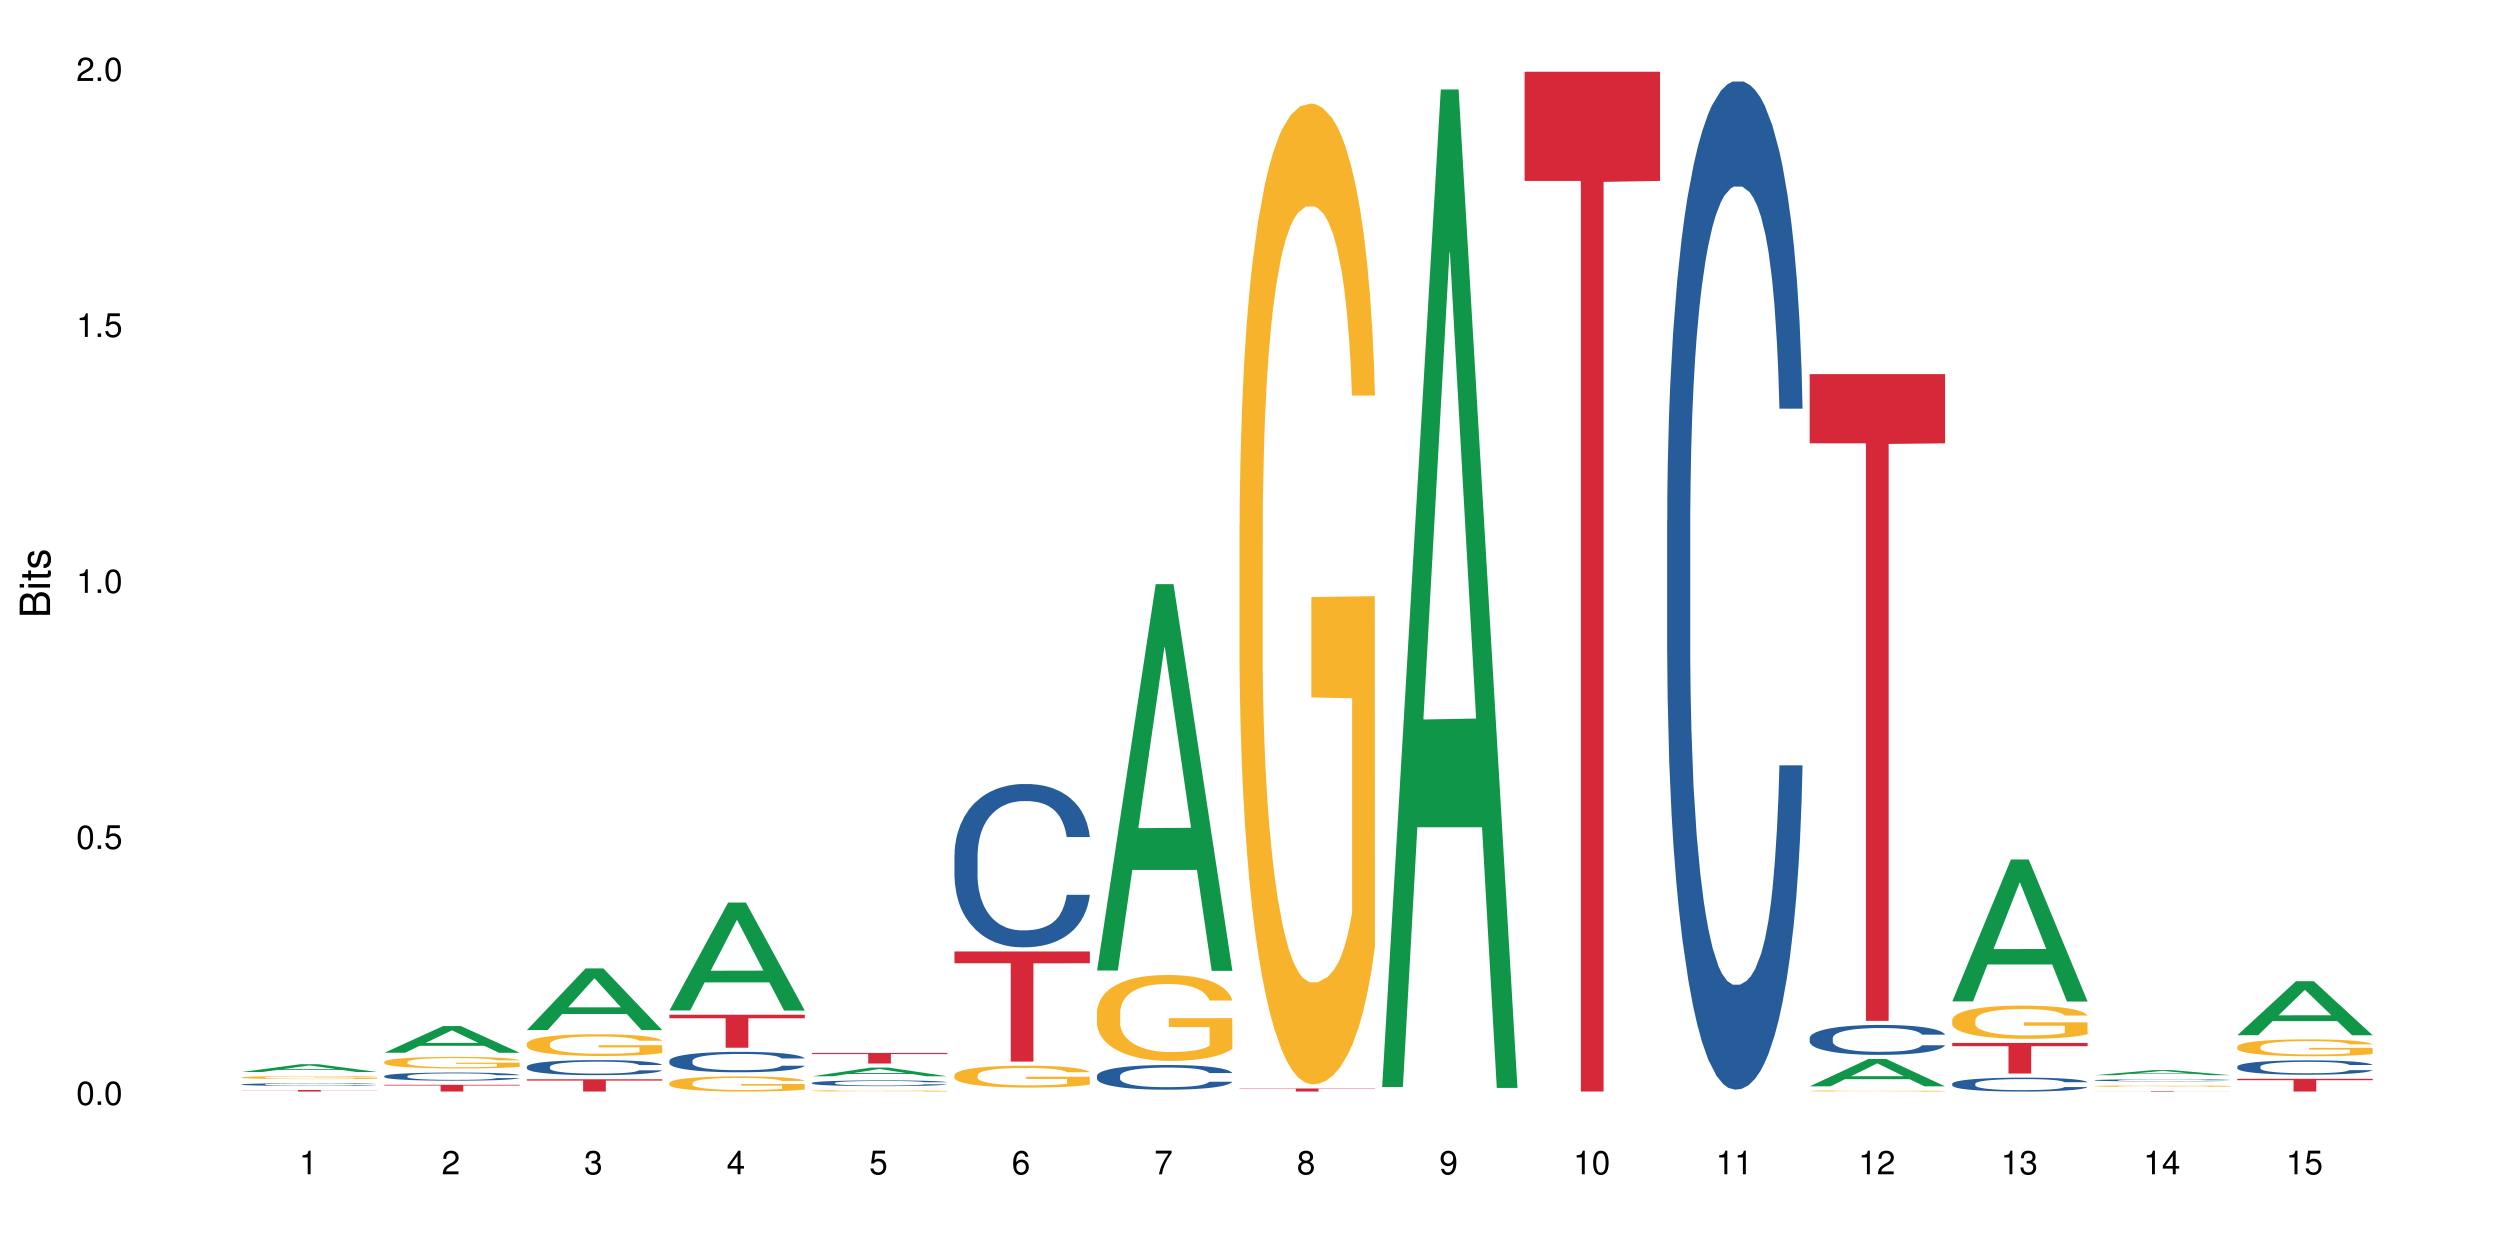 <?xml version="1.0" encoding="UTF-8"?>
<svg xmlns="http://www.w3.org/2000/svg" xmlns:xlink="http://www.w3.org/1999/xlink" width="720pt" height="360pt" viewBox="0 0 720 360" version="1.1">
<defs>
<g>
<symbol overflow="visible" id="glyph0-0">
<path style="stroke:none;" d=""/>
</symbol>
<symbol overflow="visible" id="glyph0-1">
<path style="stroke:none;" d="M 2.641 -6.797 C 2 -6.797 1.422 -6.531 1.078 -6.047 C 0.641 -5.453 0.406 -4.547 0.406 -3.297 C 0.406 -1 1.188 0.219 2.641 0.219 C 4.078 0.219 4.859 -1 4.859 -3.234 C 4.859 -4.562 4.656 -5.438 4.203 -6.047 C 3.844 -6.531 3.281 -6.797 2.641 -6.797 Z M 2.641 -6.047 C 3.547 -6.047 4 -5.125 4 -3.312 C 4 -1.375 3.562 -0.484 2.625 -0.484 C 1.734 -0.484 1.281 -1.422 1.281 -3.281 C 1.281 -5.141 1.734 -6.047 2.641 -6.047 Z M 2.641 -6.047 "/>
</symbol>
<symbol overflow="visible" id="glyph0-2">
<path style="stroke:none;" d="M 1.828 -1 L 0.828 -1 L 0.828 0 L 1.828 0 Z M 1.828 -1 "/>
</symbol>
<symbol overflow="visible" id="glyph0-3">
<path style="stroke:none;" d="M 4.562 -6.797 L 1.062 -6.797 L 0.547 -3.094 L 1.328 -3.094 C 1.719 -3.562 2.047 -3.734 2.578 -3.734 C 3.484 -3.734 4.062 -3.109 4.062 -2.094 C 4.062 -1.125 3.484 -0.531 2.578 -0.531 C 1.828 -0.531 1.375 -0.906 1.188 -1.672 L 0.328 -1.672 C 0.453 -1.109 0.547 -0.844 0.75 -0.594 C 1.125 -0.078 1.828 0.219 2.594 0.219 C 3.969 0.219 4.922 -0.781 4.922 -2.219 C 4.922 -3.562 4.031 -4.484 2.719 -4.484 C 2.25 -4.484 1.859 -4.359 1.469 -4.062 L 1.734 -5.969 L 4.562 -5.969 Z M 4.562 -6.797 "/>
</symbol>
<symbol overflow="visible" id="glyph0-4">
<path style="stroke:none;" d="M 2.484 -4.844 L 2.484 0 L 3.328 0 L 3.328 -6.797 L 2.766 -6.797 C 2.469 -5.75 2.281 -5.609 0.984 -5.453 L 0.984 -4.844 Z M 2.484 -4.844 "/>
</symbol>
<symbol overflow="visible" id="glyph0-5">
<path style="stroke:none;" d="M 4.859 -0.828 L 1.281 -0.828 C 1.359 -1.391 1.672 -1.75 2.5 -2.234 L 3.469 -2.75 C 4.406 -3.266 4.906 -3.969 4.906 -4.812 C 4.906 -5.375 4.672 -5.906 4.266 -6.266 C 3.859 -6.625 3.375 -6.797 2.719 -6.797 C 1.859 -6.797 1.219 -6.5 0.844 -5.922 C 0.609 -5.562 0.5 -5.125 0.484 -4.438 L 1.328 -4.438 C 1.359 -4.906 1.406 -5.188 1.531 -5.406 C 1.75 -5.812 2.188 -6.062 2.703 -6.062 C 3.469 -6.062 4.031 -5.516 4.031 -4.781 C 4.031 -4.25 3.719 -3.797 3.125 -3.438 L 2.234 -2.938 C 0.812 -2.141 0.406 -1.5 0.328 0 L 4.859 0 Z M 4.859 -0.828 "/>
</symbol>
<symbol overflow="visible" id="glyph0-6">
<path style="stroke:none;" d="M 2.125 -3.125 L 2.578 -3.125 C 3.516 -3.125 3.984 -2.703 3.984 -1.891 C 3.984 -1.031 3.469 -0.531 2.578 -0.531 C 1.656 -0.531 1.203 -0.984 1.156 -1.969 L 0.312 -1.969 C 0.344 -1.422 0.438 -1.078 0.609 -0.766 C 0.953 -0.109 1.625 0.219 2.547 0.219 C 3.953 0.219 4.859 -0.609 4.859 -1.906 C 4.859 -2.766 4.516 -3.25 3.703 -3.516 C 4.344 -3.766 4.656 -4.25 4.656 -4.938 C 4.656 -6.109 3.875 -6.797 2.578 -6.797 C 1.203 -6.797 0.484 -6.047 0.453 -4.609 L 1.297 -4.609 C 1.312 -5.016 1.344 -5.25 1.453 -5.453 C 1.641 -5.828 2.062 -6.062 2.594 -6.062 C 3.344 -6.062 3.797 -5.625 3.797 -4.906 C 3.797 -4.422 3.609 -4.141 3.25 -3.984 C 3.016 -3.891 2.719 -3.844 2.125 -3.844 Z M 2.125 -3.125 "/>
</symbol>
<symbol overflow="visible" id="glyph0-7">
<path style="stroke:none;" d="M 3.141 -1.625 L 3.141 0 L 3.984 0 L 3.984 -1.625 L 4.984 -1.625 L 4.984 -2.391 L 3.984 -2.391 L 3.984 -6.797 L 3.359 -6.797 L 0.266 -2.516 L 0.266 -1.625 Z M 3.141 -2.391 L 1 -2.391 L 3.141 -5.359 Z M 3.141 -2.391 "/>
</symbol>
<symbol overflow="visible" id="glyph0-8">
<path style="stroke:none;" d="M 4.781 -5.031 C 4.609 -6.141 3.891 -6.797 2.844 -6.797 C 2.094 -6.797 1.422 -6.438 1.031 -5.828 C 0.609 -5.172 0.406 -4.344 0.406 -3.094 C 0.406 -1.953 0.578 -1.234 0.984 -0.625 C 1.359 -0.078 1.953 0.219 2.703 0.219 C 3.984 0.219 4.922 -0.734 4.922 -2.078 C 4.922 -3.344 4.062 -4.234 2.844 -4.234 C 2.172 -4.234 1.641 -3.969 1.281 -3.469 C 1.281 -5.125 1.828 -6.047 2.797 -6.047 C 3.391 -6.047 3.797 -5.672 3.938 -5.031 Z M 2.734 -3.484 C 3.547 -3.484 4.062 -2.922 4.062 -2 C 4.062 -1.156 3.484 -0.531 2.703 -0.531 C 1.922 -0.531 1.328 -1.188 1.328 -2.047 C 1.328 -2.891 1.906 -3.484 2.734 -3.484 Z M 2.734 -3.484 "/>
</symbol>
<symbol overflow="visible" id="glyph0-9">
<path style="stroke:none;" d="M 4.984 -6.797 L 0.438 -6.797 L 0.438 -5.969 L 4.109 -5.969 C 2.5 -3.656 1.828 -2.234 1.328 0 L 2.219 0 C 2.594 -2.172 3.453 -4.047 4.984 -6.094 Z M 4.984 -6.797 "/>
</symbol>
<symbol overflow="visible" id="glyph0-10">
<path style="stroke:none;" d="M 3.75 -3.578 C 4.453 -4 4.688 -4.344 4.688 -4.984 C 4.688 -6.047 3.844 -6.797 2.641 -6.797 C 1.438 -6.797 0.594 -6.047 0.594 -4.984 C 0.594 -4.359 0.828 -4.016 1.516 -3.578 C 0.734 -3.203 0.359 -2.641 0.359 -1.891 C 0.359 -0.641 1.297 0.219 2.641 0.219 C 3.984 0.219 4.922 -0.641 4.922 -1.875 C 4.922 -2.641 4.531 -3.203 3.75 -3.578 Z M 2.641 -6.047 C 3.359 -6.047 3.812 -5.625 3.812 -4.969 C 3.812 -4.344 3.344 -3.922 2.641 -3.922 C 1.922 -3.922 1.453 -4.344 1.453 -4.984 C 1.453 -5.625 1.922 -6.047 2.641 -6.047 Z M 2.641 -3.203 C 3.484 -3.203 4.062 -2.672 4.062 -1.875 C 4.062 -1.062 3.484 -0.531 2.625 -0.531 C 1.797 -0.531 1.219 -1.078 1.219 -1.875 C 1.219 -2.672 1.797 -3.203 2.641 -3.203 Z M 2.641 -3.203 "/>
</symbol>
<symbol overflow="visible" id="glyph0-11">
<path style="stroke:none;" d="M 0.516 -1.547 C 0.672 -0.438 1.406 0.219 2.438 0.219 C 3.188 0.219 3.859 -0.141 4.266 -0.75 C 4.688 -1.406 4.891 -2.25 4.891 -3.484 C 4.891 -4.625 4.703 -5.359 4.312 -5.953 C 3.938 -6.5 3.344 -6.797 2.594 -6.797 C 1.297 -6.797 0.359 -5.844 0.359 -4.516 C 0.359 -3.25 1.234 -2.344 2.453 -2.344 C 3.094 -2.344 3.562 -2.578 4.016 -3.109 C 4 -1.453 3.469 -0.531 2.5 -0.531 C 1.906 -0.531 1.484 -0.906 1.359 -1.547 Z M 2.578 -6.062 C 3.375 -6.062 3.969 -5.406 3.969 -4.531 C 3.969 -3.688 3.375 -3.094 2.547 -3.094 C 1.734 -3.094 1.234 -3.672 1.234 -4.578 C 1.234 -5.438 1.797 -6.062 2.578 -6.062 Z M 2.578 -6.062 "/>
</symbol>
<symbol overflow="visible" id="glyph1-0">
<path style="stroke:none;" d=""/>
</symbol>
<symbol overflow="visible" id="glyph1-1">
<path style="stroke:none;" d="M 0 -0.953 L 0 -4.891 C 0 -5.719 -0.234 -6.344 -0.734 -6.797 C -1.188 -7.234 -1.812 -7.469 -2.5 -7.469 C -3.547 -7.469 -4.188 -7 -4.625 -5.875 C -4.984 -6.672 -5.641 -7.094 -6.531 -7.094 C -7.156 -7.094 -7.734 -6.859 -8.141 -6.391 C -8.562 -5.938 -8.75 -5.344 -8.75 -4.5 L -8.75 -0.953 Z M -4.984 -2.062 L -7.766 -2.062 L -7.766 -4.219 C -7.766 -4.844 -7.688 -5.203 -7.453 -5.5 C -7.219 -5.812 -6.859 -5.969 -6.375 -5.969 C -5.906 -5.969 -5.531 -5.812 -5.297 -5.5 C -5.062 -5.203 -4.984 -4.844 -4.984 -4.219 Z M -0.984 -2.062 L -4 -2.062 L -4 -4.781 C -4 -5.328 -3.859 -5.688 -3.578 -5.953 C -3.297 -6.219 -2.922 -6.359 -2.484 -6.359 C -2.062 -6.359 -1.688 -6.219 -1.406 -5.953 C -1.109 -5.688 -0.984 -5.328 -0.984 -4.781 Z M -0.984 -2.062 "/>
</symbol>
<symbol overflow="visible" id="glyph1-2">
<path style="stroke:none;" d="M -6.281 -1.797 L -6.281 -0.797 L 0 -0.797 L 0 -1.797 Z M -8.75 -1.797 L -8.75 -0.797 L -7.484 -0.797 L -7.484 -1.797 Z M -8.75 -1.797 "/>
</symbol>
<symbol overflow="visible" id="glyph1-3">
<path style="stroke:none;" d="M -6.281 -3.047 L -6.281 -2.016 L -8.016 -2.016 L -8.016 -1.016 L -6.281 -1.016 L -6.281 -0.172 L -5.469 -0.172 L -5.469 -1.016 L -0.719 -1.016 C -0.078 -1.016 0.281 -1.453 0.281 -2.234 C 0.281 -2.469 0.25 -2.719 0.188 -3.047 L -0.641 -3.047 C -0.609 -2.922 -0.594 -2.766 -0.594 -2.562 C -0.594 -2.141 -0.719 -2.016 -1.156 -2.016 L -5.469 -2.016 L -5.469 -3.047 Z M -6.281 -3.047 "/>
</symbol>
<symbol overflow="visible" id="glyph1-4">
<path style="stroke:none;" d="M -4.531 -5.25 C -5.766 -5.25 -6.469 -4.422 -6.469 -2.969 C -6.469 -1.516 -5.719 -0.562 -4.547 -0.562 C -3.562 -0.562 -3.094 -1.062 -2.734 -2.562 L -2.516 -3.484 C -2.344 -4.188 -2.094 -4.469 -1.625 -4.469 C -1.047 -4.469 -0.641 -3.875 -0.641 -3 C -0.641 -2.453 -0.797 -2 -1.062 -1.75 C -1.25 -1.594 -1.422 -1.531 -1.875 -1.469 L -1.875 -0.406 C -0.422 -0.453 0.281 -1.266 0.281 -2.922 C 0.281 -4.5 -0.5 -5.516 -1.719 -5.516 C -2.656 -5.516 -3.172 -4.984 -3.469 -3.734 L -3.703 -2.766 C -3.891 -1.953 -4.156 -1.609 -4.594 -1.609 C -5.172 -1.609 -5.547 -2.125 -5.547 -2.938 C -5.547 -3.75 -5.203 -4.172 -4.531 -4.203 Z M -4.531 -5.25 "/>
</symbol>
</g>
</defs>
<g id="surface123596">
<rect x="0" y="0" width="720" height="360" style="fill:rgb(100%,100%,100%);fill-opacity:1;stroke:none;"/>
<path style=" stroke:none;fill-rule:nonzero;fill:rgb(6.275%,58.824%,28.235%);fill-opacity:1;" d="M 69.629 308.73 L 69.672 308.727 L 86.547 306.492 L 91.672 306.492 L 108.629 308.73 L 102.668 308.73 L 98.418 308.148 L 79.797 308.148 L 75.629 308.73 L 69.629 308.73 L 81.586 307.906 L 96.711 307.902 L 89.172 306.859 L 89.086 306.855 L 89.004 306.863 L 81.547 307.902 L 81.586 307.906 Z M 69.629 308.73 "/>
<path style=" stroke:none;fill-rule:nonzero;fill:rgb(14.51%,36.078%,60%);fill-opacity:1;" d="M 69.629 312.305 L 69.676 312.305 L 69.676 312.285 L 69.82 312.262 L 70.152 312.227 L 70.484 312.203 L 71.34 312.16 L 72.531 312.121 L 73.766 312.09 L 74.672 312.07 L 75.48 312.055 L 77.332 312.031 L 78.523 312.016 L 79.809 312.004 L 81.375 311.992 L 82.52 311.984 L 85.086 311.973 L 86.988 311.969 L 88.461 311.965 L 91.648 311.965 L 93.551 311.969 L 94.93 311.973 L 96.453 311.98 L 97.738 311.984 L 99.973 312 L 101.969 312.02 L 102.871 312.031 L 104.301 312.055 L 105.395 312.074 L 106.156 312.094 L 107.012 312.121 L 107.77 312.152 L 108.344 312.188 L 108.629 312.219 L 101.969 312.219 L 101.637 312.191 L 101.258 312.168 L 100.543 312.141 L 99.828 312.117 L 98.832 312.098 L 97.926 312.086 L 96.691 312.07 L 95.598 312.062 L 94.453 312.055 L 93.359 312.051 L 91.27 312.047 L 88.844 312.047 L 87.938 312.051 L 86.086 312.055 L 85.086 312.059 L 83.66 312.07 L 82.66 312.078 L 81.473 312.094 L 80.664 312.105 L 79.664 312.125 L 78.949 312.141 L 78.141 312.164 L 77.668 312.18 L 77.238 312.199 L 76.859 312.223 L 76.574 312.25 L 76.383 312.277 L 76.289 312.301 L 76.289 312.41 L 76.383 312.438 L 76.621 312.465 L 77.238 312.508 L 78.141 312.547 L 79.188 312.578 L 80.188 312.598 L 80.758 312.609 L 81.52 312.621 L 82.707 312.633 L 84.422 312.648 L 85.418 312.652 L 86.941 312.66 L 88.512 312.664 L 90.602 312.664 L 92.457 312.66 L 93.695 312.656 L 94.977 312.648 L 96.738 312.637 L 97.832 312.625 L 98.781 312.613 L 99.496 312.602 L 99.973 312.59 L 100.684 312.566 L 101.258 312.543 L 101.684 312.516 L 101.969 312.492 L 108.629 312.492 L 108.344 312.523 L 107.914 312.551 L 107.484 312.57 L 106.82 312.594 L 106.059 312.617 L 104.965 312.641 L 104.062 312.656 L 102.871 312.676 L 101.777 312.688 L 100.59 312.703 L 98.832 312.715 L 97.688 312.723 L 96.453 312.73 L 94.977 312.734 L 93.125 312.738 L 91.125 312.742 L 87.273 312.742 L 85.801 312.738 L 83.848 312.734 L 81.426 312.719 L 79.664 312.707 L 78.285 312.691 L 77.098 312.68 L 75.766 312.66 L 74.051 312.629 L 73.008 312.605 L 72.293 312.586 L 71.484 312.555 L 70.914 312.531 L 70.246 312.492 L 69.773 312.441 L 69.629 312.402 Z M 69.629 312.305 "/>
<path style=" stroke:none;fill-rule:nonzero;fill:rgb(96.863%,70.196%,16.863%);fill-opacity:1;" d="M 69.629 310.285 L 69.676 310.285 L 69.676 310.27 L 69.867 310.234 L 70.344 310.184 L 70.961 310.145 L 71.625 310.113 L 72.055 310.094 L 72.77 310.07 L 73.387 310.055 L 74.957 310.016 L 76.953 309.984 L 78.047 309.969 L 79.285 309.957 L 81.043 309.941 L 81.852 309.934 L 84.324 309.922 L 87.133 309.914 L 90.223 309.91 L 91.648 309.914 L 93.598 309.914 L 96.262 309.926 L 97.785 309.934 L 98.973 309.941 L 100.211 309.949 L 101.73 309.969 L 103.16 309.984 L 104.301 310.004 L 105.441 310.027 L 106.391 310.055 L 107.199 310.082 L 107.914 310.117 L 108.344 310.145 L 108.629 310.172 L 102.016 310.172 L 101.637 310.145 L 101.207 310.121 L 100.496 310.098 L 99.781 310.078 L 99.066 310.062 L 97.738 310.043 L 96.594 310.027 L 95.168 310.016 L 93.789 310.012 L 92.219 310.004 L 88.746 310.004 L 86.465 310.008 L 85.133 310.016 L 84.184 310.023 L 82.852 310.035 L 82.043 310.043 L 81.566 310.051 L 80.141 310.074 L 79.188 310.098 L 78.664 310.113 L 78 310.137 L 77.523 310.156 L 77 310.191 L 76.715 310.215 L 76.336 310.27 L 76.289 310.414 L 76.43 310.441 L 76.715 310.477 L 77.098 310.504 L 77.668 310.535 L 78.238 310.559 L 79.234 310.59 L 80.094 310.609 L 80.758 310.625 L 82.043 310.645 L 82.566 310.652 L 83.801 310.668 L 85.086 310.676 L 86.656 310.688 L 87.844 310.691 L 89.746 310.695 L 92.172 310.695 L 95.027 310.691 L 96.832 310.684 L 98.07 310.68 L 98.879 310.672 L 99.875 310.664 L 100.59 310.656 L 101.258 310.648 L 102.062 310.633 L 102.062 310.441 L 90.316 310.441 L 90.316 310.352 L 108.578 310.352 L 108.629 310.664 L 107.629 310.684 L 106.391 310.707 L 105.203 310.723 L 103.965 310.734 L 102.207 310.75 L 100.781 310.762 L 98.594 310.773 L 96.594 310.777 L 94.504 310.785 L 88.512 310.785 L 86.418 310.781 L 84.754 310.773 L 83.23 310.766 L 81.711 310.758 L 79.809 310.738 L 78.57 310.727 L 77.285 310.707 L 76.004 310.688 L 74.859 310.668 L 74.102 310.648 L 73.34 310.633 L 72.531 310.605 L 71.77 310.578 L 71.199 310.555 L 70.676 310.527 L 70.297 310.5 L 69.914 310.465 L 69.723 310.438 L 69.629 310.41 Z M 69.629 310.285 "/>
<path style=" stroke:none;fill-rule:nonzero;fill:rgb(83.922%,15.686%,22.353%);fill-opacity:1;" d="M 69.629 313.922 L 108.629 313.922 L 108.629 313.973 L 92.375 313.973 L 92.375 314.371 L 85.836 314.371 L 85.836 313.973 L 69.629 313.973 Z M 69.629 313.922 "/>
<path style=" stroke:none;fill-rule:nonzero;fill:rgb(6.275%,58.824%,28.235%);fill-opacity:1;" d="M 110.68 303.195 L 110.723 303.188 L 127.598 295.504 L 132.719 295.504 L 149.68 303.203 L 143.719 303.203 L 139.469 301.191 L 120.848 301.191 L 116.68 303.195 L 110.68 303.195 L 122.637 300.359 L 137.762 300.352 L 130.223 296.762 L 130.137 296.754 L 130.055 296.777 L 122.598 300.352 L 122.637 300.359 Z M 110.68 303.195 "/>
<path style=" stroke:none;fill-rule:nonzero;fill:rgb(14.51%,36.078%,60%);fill-opacity:1;" d="M 110.68 309.914 L 110.727 309.914 L 110.727 309.859 L 110.871 309.777 L 111.203 309.676 L 111.535 309.605 L 112.391 309.48 L 113.582 309.355 L 114.816 309.262 L 115.723 309.207 L 116.531 309.164 L 118.383 309.082 L 119.574 309.043 L 120.859 309.008 L 122.426 308.969 L 123.57 308.949 L 126.137 308.914 L 128.039 308.898 L 129.512 308.891 L 132.699 308.891 L 134.602 308.902 L 135.98 308.91 L 137.504 308.93 L 138.789 308.949 L 141.023 308.996 L 143.02 309.055 L 143.922 309.09 L 145.352 309.156 L 146.445 309.223 L 147.207 309.277 L 148.062 309.355 L 148.82 309.453 L 149.395 309.562 L 149.68 309.656 L 143.02 309.656 L 142.688 309.57 L 142.305 309.504 L 141.594 309.414 L 140.879 309.352 L 139.883 309.289 L 138.977 309.25 L 137.742 309.207 L 136.648 309.184 L 135.504 309.164 L 134.41 309.148 L 132.32 309.137 L 129.895 309.137 L 128.988 309.141 L 127.137 309.16 L 126.137 309.172 L 124.711 309.203 L 123.711 309.23 L 122.523 309.273 L 121.715 309.312 L 120.715 309.367 L 120 309.418 L 119.191 309.488 L 118.719 309.539 L 118.289 309.602 L 117.91 309.672 L 117.625 309.746 L 117.434 309.828 L 117.34 309.902 L 117.34 310.238 L 117.434 310.312 L 117.672 310.402 L 118.289 310.535 L 119.191 310.648 L 120.238 310.738 L 121.238 310.805 L 121.809 310.832 L 122.57 310.867 L 123.758 310.91 L 125.473 310.953 L 126.469 310.973 L 127.992 310.988 L 129.562 310.996 L 131.652 310.996 L 133.508 310.988 L 134.746 310.977 L 136.027 310.961 L 137.789 310.926 L 138.883 310.891 L 139.832 310.848 L 140.547 310.809 L 141.023 310.773 L 141.734 310.707 L 142.305 310.633 L 142.734 310.559 L 143.02 310.484 L 149.68 310.484 L 149.395 310.57 L 148.965 310.656 L 148.535 310.719 L 147.871 310.793 L 147.109 310.859 L 146.016 310.934 L 145.113 310.984 L 143.922 311.039 L 142.828 311.078 L 141.641 311.113 L 139.883 311.156 L 138.738 311.18 L 137.504 311.199 L 136.027 311.215 L 134.176 311.23 L 132.176 311.238 L 130.32 311.242 L 128.324 311.238 L 126.852 311.23 L 124.898 311.211 L 122.473 311.172 L 120.715 311.129 L 119.336 311.09 L 118.148 311.047 L 116.816 310.988 L 115.102 310.895 L 114.059 310.82 L 113.344 310.762 L 112.535 310.676 L 111.965 310.602 L 111.297 310.48 L 110.824 310.328 L 110.68 310.211 Z M 110.68 309.914 "/>
<path style=" stroke:none;fill-rule:nonzero;fill:rgb(96.863%,70.196%,16.863%);fill-opacity:1;" d="M 110.68 305.809 L 110.727 305.805 L 110.727 305.742 L 110.918 305.605 L 111.395 305.418 L 112.012 305.262 L 112.676 305.141 L 113.105 305.078 L 113.82 304.984 L 114.438 304.918 L 116.008 304.781 L 118.004 304.656 L 119.098 304.602 L 120.336 304.547 L 122.094 304.492 L 122.902 304.469 L 125.375 304.422 L 128.18 304.391 L 131.273 304.379 L 132.699 304.383 L 134.648 304.395 L 137.312 304.43 L 138.836 304.461 L 140.023 304.492 L 141.262 304.531 L 142.781 304.59 L 144.207 304.664 L 145.352 304.738 L 146.492 304.828 L 147.441 304.926 L 148.25 305.031 L 148.965 305.16 L 149.395 305.266 L 149.68 305.371 L 143.066 305.371 L 142.688 305.266 L 142.258 305.184 L 141.547 305.082 L 140.832 305.012 L 140.117 304.953 L 138.789 304.875 L 137.645 304.824 L 136.219 304.781 L 134.84 304.754 L 133.27 304.738 L 132.32 304.73 L 129.797 304.73 L 127.516 304.754 L 126.184 304.777 L 125.234 304.801 L 123.902 304.848 L 123.094 304.883 L 122.617 304.906 L 121.191 305 L 120.238 305.086 L 119.715 305.145 L 119.051 305.234 L 118.574 305.316 L 118.051 305.441 L 117.766 305.531 L 117.387 305.738 L 117.34 306.285 L 117.48 306.402 L 117.766 306.527 L 118.148 306.637 L 118.719 306.75 L 119.289 306.84 L 120.285 306.957 L 121.145 307.039 L 121.809 307.09 L 123.094 307.172 L 123.617 307.199 L 124.852 307.254 L 126.137 307.297 L 127.707 307.332 L 128.895 307.352 L 130.797 307.367 L 133.223 307.367 L 136.078 307.348 L 137.883 307.324 L 139.121 307.301 L 139.93 307.277 L 140.926 307.242 L 141.641 307.215 L 142.305 307.18 L 143.113 307.129 L 143.113 306.402 L 131.367 306.398 L 131.367 306.059 L 149.629 306.055 L 149.68 307.242 L 148.68 307.328 L 147.441 307.406 L 146.254 307.465 L 145.016 307.52 L 143.258 307.574 L 141.832 307.613 L 139.645 307.656 L 137.645 307.684 L 135.555 307.699 L 133.699 307.711 L 131.512 307.711 L 129.562 307.707 L 127.469 307.688 L 125.805 307.664 L 124.281 307.633 L 122.762 307.594 L 120.859 307.531 L 119.621 307.477 L 118.336 307.414 L 117.055 307.34 L 115.91 307.258 L 115.152 307.191 L 114.391 307.121 L 113.582 307.027 L 112.82 306.926 L 112.25 306.832 L 111.727 306.723 L 111.348 306.625 L 110.965 306.488 L 110.773 306.375 L 110.68 306.281 Z M 110.68 305.809 "/>
<path style=" stroke:none;fill-rule:nonzero;fill:rgb(83.922%,15.686%,22.353%);fill-opacity:1;" d="M 110.68 312.422 L 149.68 312.422 L 149.68 312.629 L 133.426 312.633 L 133.426 314.371 L 126.887 314.371 L 126.887 312.633 L 126.793 312.629 L 110.68 312.629 Z M 110.68 312.422 "/>
<path style=" stroke:none;fill-rule:nonzero;fill:rgb(6.275%,58.824%,28.235%);fill-opacity:1;" d="M 151.73 296.664 L 151.773 296.645 L 168.648 278.902 L 173.77 278.902 L 190.73 296.68 L 184.77 296.68 L 180.52 292.039 L 161.898 292.039 L 157.73 296.664 L 151.73 296.664 L 163.688 290.121 L 178.812 290.102 L 171.27 281.809 L 171.188 281.789 L 171.105 281.84 L 163.648 290.102 L 163.688 290.121 Z M 151.73 296.664 "/>
<path style=" stroke:none;fill-rule:nonzero;fill:rgb(14.51%,36.078%,60%);fill-opacity:1;" d="M 151.73 307.195 L 151.777 307.191 L 151.777 307.098 L 151.922 306.945 L 152.254 306.754 L 152.586 306.625 L 153.441 306.391 L 154.633 306.164 L 155.867 305.988 L 156.773 305.887 L 157.582 305.809 L 159.434 305.66 L 160.625 305.586 L 161.91 305.52 L 163.477 305.449 L 164.617 305.41 L 167.188 305.348 L 169.09 305.32 L 170.562 305.309 L 173.75 305.309 L 175.652 305.324 L 177.031 305.344 L 178.555 305.375 L 179.84 305.41 L 182.074 305.5 L 184.07 305.609 L 184.973 305.672 L 186.402 305.797 L 187.496 305.914 L 188.254 306.02 L 189.113 306.164 L 189.871 306.344 L 190.445 306.547 L 190.73 306.715 L 184.07 306.715 L 183.738 306.559 L 183.355 306.434 L 182.645 306.273 L 181.93 306.156 L 180.934 306.043 L 180.027 305.965 L 178.793 305.891 L 177.699 305.844 L 176.555 305.809 L 175.461 305.785 L 173.371 305.762 L 170.945 305.762 L 170.039 305.77 L 168.188 305.801 L 167.188 305.828 L 165.762 305.883 L 164.762 305.934 L 163.574 306.016 L 162.766 306.082 L 161.766 306.184 L 161.051 306.277 L 160.242 306.406 L 159.77 306.508 L 159.34 306.617 L 158.961 306.746 L 158.676 306.887 L 158.484 307.035 L 158.391 307.176 L 158.391 307.793 L 158.484 307.934 L 158.723 308.102 L 159.34 308.344 L 160.242 308.555 L 161.289 308.719 L 162.289 308.84 L 162.859 308.895 L 163.621 308.957 L 164.809 309.039 L 166.52 309.117 L 167.52 309.148 L 169.043 309.18 L 170.613 309.195 L 172.703 309.195 L 174.559 309.18 L 175.797 309.16 L 177.078 309.129 L 178.84 309.062 L 179.934 308.996 L 180.883 308.922 L 181.598 308.848 L 182.074 308.785 L 182.785 308.66 L 183.355 308.527 L 183.785 308.387 L 184.07 308.25 L 190.73 308.25 L 190.445 308.41 L 190.016 308.566 L 189.586 308.68 L 188.922 308.82 L 188.16 308.941 L 187.066 309.082 L 186.164 309.172 L 184.973 309.27 L 183.879 309.348 L 182.691 309.414 L 180.934 309.492 L 179.789 309.535 L 178.555 309.57 L 177.078 309.602 L 175.227 309.629 L 173.227 309.645 L 171.371 309.648 L 169.375 309.641 L 167.902 309.625 L 165.949 309.59 L 163.523 309.516 L 161.766 309.441 L 160.387 309.367 L 159.199 309.289 L 157.867 309.18 L 156.152 309.004 L 155.105 308.871 L 154.395 308.758 L 153.586 308.605 L 153.016 308.465 L 152.348 308.242 L 151.875 307.961 L 151.73 307.742 Z M 151.73 307.195 "/>
<path style=" stroke:none;fill-rule:nonzero;fill:rgb(96.863%,70.196%,16.863%);fill-opacity:1;" d="M 151.73 300.543 L 151.777 300.539 L 151.777 300.422 L 151.969 300.164 L 152.445 299.812 L 153.062 299.52 L 153.727 299.289 L 154.156 299.168 L 154.871 298.996 L 155.488 298.871 L 157.059 298.613 L 159.055 298.375 L 160.148 298.27 L 161.387 298.172 L 163.145 298.066 L 163.953 298.023 L 166.426 297.934 L 169.23 297.875 L 172.324 297.859 L 173.75 297.863 L 175.699 297.887 L 178.363 297.949 L 179.887 298.008 L 181.074 298.066 L 182.312 298.141 L 183.832 298.254 L 185.258 298.391 L 186.402 298.527 L 187.543 298.699 L 188.492 298.883 L 189.301 299.082 L 190.016 299.324 L 190.445 299.523 L 190.73 299.727 L 184.117 299.727 L 183.738 299.523 L 183.309 299.371 L 182.598 299.18 L 181.883 299.043 L 181.168 298.934 L 179.84 298.785 L 178.695 298.695 L 177.27 298.613 L 175.891 298.562 L 174.32 298.527 L 173.371 298.516 L 170.848 298.516 L 168.566 298.559 L 167.234 298.602 L 166.285 298.648 L 164.953 298.734 L 164.145 298.805 L 163.668 298.848 L 162.242 299.027 L 161.289 299.188 L 160.766 299.297 L 160.102 299.469 L 159.625 299.621 L 159.102 299.852 L 158.816 300.023 L 158.438 300.41 L 158.391 301.441 L 158.531 301.66 L 158.816 301.895 L 159.199 302.102 L 159.77 302.32 L 160.34 302.484 L 161.336 302.707 L 162.195 302.855 L 162.859 302.953 L 164.145 303.109 L 164.668 303.16 L 165.902 303.262 L 167.188 303.344 L 168.758 303.414 L 169.945 303.445 L 171.848 303.477 L 174.273 303.477 L 177.129 303.441 L 178.934 303.395 L 180.172 303.348 L 180.98 303.309 L 181.977 303.246 L 182.691 303.188 L 183.355 303.125 L 184.164 303.027 L 184.164 301.66 L 172.418 301.656 L 172.418 301.012 L 190.68 301.008 L 190.73 303.246 L 189.73 303.402 L 188.492 303.551 L 187.305 303.664 L 186.066 303.762 L 184.309 303.871 L 182.883 303.938 L 180.695 304.02 L 178.695 304.07 L 176.605 304.105 L 174.75 304.121 L 172.562 304.129 L 170.613 304.117 L 168.52 304.082 L 166.855 304.035 L 165.332 303.98 L 163.812 303.906 L 161.91 303.785 L 160.672 303.688 L 159.387 303.566 L 158.105 303.422 L 156.961 303.27 L 156.203 303.148 L 155.441 303.012 L 154.633 302.84 L 153.871 302.645 L 153.301 302.469 L 152.777 302.266 L 152.398 302.078 L 152.016 301.82 L 151.824 301.613 L 151.73 301.438 Z M 151.73 300.543 "/>
<path style=" stroke:none;fill-rule:nonzero;fill:rgb(83.922%,15.686%,22.353%);fill-opacity:1;" d="M 151.73 310.828 L 190.73 310.828 L 190.73 311.207 L 174.477 311.211 L 174.477 314.371 L 167.938 314.371 L 167.938 311.215 L 167.84 311.207 L 151.73 311.207 Z M 151.73 310.828 "/>
<path style=" stroke:none;fill-rule:nonzero;fill:rgb(6.275%,58.824%,28.235%);fill-opacity:1;" d="M 192.781 291.023 L 192.824 290.996 L 209.695 259.934 L 214.82 259.934 L 231.781 291.055 L 225.82 291.055 L 221.57 282.93 L 202.949 282.93 L 198.781 291.023 L 192.781 291.023 L 204.738 279.57 L 219.863 279.539 L 212.32 265.016 L 212.238 264.988 L 212.156 265.074 L 204.699 279.539 L 204.738 279.57 Z M 192.781 291.023 "/>
<path style=" stroke:none;fill-rule:nonzero;fill:rgb(14.51%,36.078%,60%);fill-opacity:1;" d="M 192.781 305.492 L 192.828 305.488 L 192.828 305.359 L 192.973 305.156 L 193.305 304.898 L 193.637 304.719 L 194.492 304.402 L 195.684 304.094 L 196.918 303.859 L 197.824 303.719 L 198.633 303.609 L 200.484 303.41 L 201.676 303.309 L 202.957 303.219 L 204.527 303.125 L 205.668 303.074 L 208.238 302.988 L 210.141 302.949 L 211.613 302.934 L 214.801 302.934 L 216.703 302.953 L 218.082 302.98 L 219.605 303.023 L 220.887 303.074 L 223.125 303.191 L 225.121 303.34 L 226.023 303.426 L 227.453 303.594 L 228.547 303.758 L 229.305 303.895 L 230.164 304.094 L 230.922 304.336 L 231.496 304.613 L 231.781 304.844 L 225.121 304.844 L 224.789 304.629 L 224.406 304.461 L 223.695 304.238 L 222.98 304.086 L 221.984 303.93 L 221.078 303.824 L 219.844 303.723 L 218.75 303.66 L 217.605 303.609 L 216.512 303.578 L 214.422 303.547 L 211.996 303.547 L 211.09 303.559 L 209.238 303.602 L 208.238 303.637 L 206.812 303.711 L 205.812 303.781 L 204.625 303.891 L 203.816 303.98 L 202.816 304.121 L 202.102 304.246 L 201.293 304.422 L 200.82 304.559 L 200.391 304.707 L 200.012 304.887 L 199.727 305.074 L 199.535 305.273 L 199.441 305.469 L 199.441 306.301 L 199.535 306.496 L 199.773 306.719 L 200.391 307.047 L 201.293 307.332 L 202.34 307.559 L 203.34 307.723 L 203.91 307.797 L 204.672 307.883 L 205.859 307.992 L 207.57 308.098 L 208.57 308.141 L 210.094 308.184 L 211.664 308.207 L 213.754 308.207 L 215.609 308.184 L 216.848 308.156 L 218.129 308.113 L 219.891 308.023 L 220.984 307.938 L 221.934 307.836 L 222.648 307.73 L 223.125 307.645 L 223.836 307.48 L 224.406 307.297 L 224.836 307.109 L 225.121 306.926 L 231.781 306.926 L 231.496 307.141 L 231.066 307.352 L 230.637 307.508 L 229.973 307.695 L 229.211 307.859 L 228.117 308.051 L 227.215 308.172 L 226.023 308.309 L 224.93 308.41 L 223.742 308.5 L 221.984 308.609 L 220.84 308.664 L 219.605 308.711 L 218.129 308.754 L 216.277 308.793 L 214.277 308.812 L 212.422 308.82 L 210.426 308.809 L 208.953 308.785 L 207 308.738 L 204.574 308.641 L 202.816 308.539 L 201.438 308.438 L 200.25 308.328 L 198.918 308.184 L 197.203 307.949 L 196.156 307.766 L 195.445 307.613 L 194.637 307.402 L 194.066 307.215 L 193.398 306.914 L 192.926 306.531 L 192.781 306.234 Z M 192.781 305.492 "/>
<path style=" stroke:none;fill-rule:nonzero;fill:rgb(96.863%,70.196%,16.863%);fill-opacity:1;" d="M 192.781 311.871 L 192.828 311.867 L 192.828 311.789 L 193.02 311.609 L 193.496 311.359 L 194.113 311.156 L 194.777 310.996 L 195.207 310.914 L 195.922 310.793 L 196.539 310.707 L 198.109 310.527 L 200.105 310.359 L 201.199 310.285 L 202.438 310.219 L 204.195 310.141 L 205.004 310.113 L 207.477 310.051 L 210.281 310.012 L 213.375 310 L 214.801 310.004 L 216.75 310.02 L 219.414 310.062 L 220.938 310.102 L 222.125 310.141 L 223.363 310.195 L 224.883 310.273 L 226.309 310.371 L 227.453 310.465 L 228.594 310.586 L 229.543 310.715 L 230.352 310.852 L 231.066 311.02 L 231.496 311.16 L 231.781 311.301 L 225.168 311.301 L 224.789 311.16 L 224.359 311.051 L 223.648 310.922 L 222.934 310.824 L 222.219 310.75 L 220.887 310.645 L 219.746 310.582 L 218.32 310.527 L 216.941 310.488 L 215.371 310.465 L 214.422 310.457 L 211.898 310.457 L 209.617 310.484 L 208.285 310.516 L 207.336 310.551 L 206.004 310.609 L 205.195 310.656 L 204.719 310.688 L 203.293 310.812 L 202.34 310.926 L 201.816 311 L 201.152 311.121 L 200.676 311.227 L 200.152 311.387 L 199.867 311.508 L 199.488 311.781 L 199.441 312.496 L 199.582 312.648 L 199.867 312.812 L 200.25 312.957 L 200.82 313.109 L 201.391 313.227 L 202.387 313.379 L 203.246 313.484 L 203.91 313.551 L 205.195 313.66 L 205.719 313.695 L 206.953 313.77 L 208.238 313.824 L 209.809 313.871 L 210.996 313.895 L 212.898 313.914 L 215.324 313.914 L 218.18 313.891 L 219.984 313.859 L 221.223 313.828 L 222.031 313.801 L 223.027 313.754 L 223.742 313.715 L 224.406 313.672 L 225.215 313.605 L 225.215 312.648 L 213.469 312.645 L 213.469 312.199 L 231.73 312.195 L 231.781 313.754 L 230.781 313.863 L 229.543 313.969 L 228.355 314.047 L 227.117 314.113 L 225.359 314.191 L 223.934 314.238 L 221.746 314.293 L 219.746 314.332 L 217.656 314.355 L 215.801 314.367 L 213.613 314.371 L 211.664 314.363 L 209.57 314.34 L 207.906 314.309 L 206.383 314.266 L 204.859 314.215 L 202.957 314.133 L 201.723 314.062 L 200.438 313.98 L 199.152 313.879 L 198.012 313.773 L 197.25 313.688 L 196.492 313.594 L 195.684 313.473 L 194.922 313.336 L 194.352 313.211 L 193.828 313.074 L 193.445 312.941 L 193.066 312.762 L 192.875 312.617 L 192.781 312.492 Z M 192.781 311.871 "/>
<path style=" stroke:none;fill-rule:nonzero;fill:rgb(83.922%,15.686%,22.353%);fill-opacity:1;" d="M 192.781 292.234 L 231.781 292.234 L 231.781 293.254 L 215.527 293.262 L 215.527 301.754 L 208.988 301.754 L 208.988 293.27 L 208.891 293.254 L 192.781 293.254 Z M 192.781 292.234 "/>
<path style=" stroke:none;fill-rule:nonzero;fill:rgb(6.275%,58.824%,28.235%);fill-opacity:1;" d="M 233.832 309.973 L 233.875 309.969 L 250.746 307.469 L 255.871 307.469 L 272.832 309.973 L 266.871 309.973 L 262.621 309.32 L 244 309.32 L 239.832 309.973 L 233.832 309.973 L 245.789 309.051 L 260.914 309.047 L 253.371 307.879 L 253.289 307.875 L 253.207 307.883 L 245.75 309.047 L 245.789 309.051 Z M 233.832 309.973 "/>
<path style=" stroke:none;fill-rule:nonzero;fill:rgb(14.51%,36.078%,60%);fill-opacity:1;" d="M 233.832 311.871 L 233.879 311.871 L 233.879 311.836 L 234.023 311.777 L 234.355 311.703 L 234.688 311.656 L 235.543 311.566 L 236.734 311.48 L 237.969 311.414 L 238.875 311.375 L 239.684 311.344 L 241.535 311.289 L 242.727 311.258 L 244.008 311.234 L 245.578 311.207 L 246.719 311.191 L 249.289 311.168 L 251.191 311.156 L 252.664 311.152 L 255.852 311.152 L 257.754 311.16 L 259.133 311.168 L 260.656 311.18 L 261.938 311.191 L 264.176 311.227 L 266.172 311.27 L 267.074 311.293 L 268.504 311.34 L 269.598 311.383 L 270.355 311.422 L 271.215 311.48 L 271.973 311.547 L 272.543 311.625 L 272.832 311.691 L 266.172 311.691 L 265.84 311.629 L 265.457 311.582 L 264.746 311.52 L 264.031 311.477 L 263.031 311.434 L 262.129 311.402 L 260.895 311.375 L 259.801 311.355 L 258.656 311.344 L 257.562 311.336 L 255.473 311.324 L 253.047 311.324 L 252.141 311.328 L 250.289 311.34 L 249.289 311.352 L 247.863 311.371 L 246.863 311.391 L 245.676 311.422 L 244.867 311.449 L 243.867 311.488 L 243.152 311.523 L 242.344 311.57 L 241.871 311.609 L 241.441 311.652 L 241.062 311.703 L 240.777 311.754 L 240.586 311.812 L 240.492 311.867 L 240.492 312.102 L 240.586 312.156 L 240.824 312.219 L 241.441 312.309 L 242.344 312.391 L 243.391 312.453 L 244.391 312.5 L 244.961 312.52 L 245.723 312.543 L 246.91 312.574 L 248.621 312.605 L 249.621 312.617 L 251.145 312.629 L 252.711 312.637 L 254.805 312.637 L 256.66 312.629 L 257.898 312.621 L 259.18 312.609 L 260.941 312.586 L 262.035 312.559 L 262.984 312.531 L 263.699 312.504 L 264.176 312.477 L 264.887 312.43 L 265.457 312.379 L 265.887 312.328 L 266.172 312.277 L 272.832 312.277 L 272.543 312.336 L 272.117 312.395 L 271.688 312.438 L 271.023 312.492 L 270.262 312.539 L 269.168 312.59 L 268.266 312.625 L 267.074 312.664 L 265.98 312.691 L 264.793 312.719 L 263.031 312.75 L 261.891 312.766 L 260.656 312.777 L 259.18 312.789 L 257.324 312.801 L 255.328 312.805 L 253.473 312.809 L 251.477 312.805 L 250.004 312.801 L 248.051 312.785 L 245.625 312.758 L 243.867 312.73 L 242.488 312.699 L 241.297 312.672 L 239.969 312.629 L 238.254 312.562 L 237.207 312.512 L 236.496 312.469 L 235.688 312.41 L 235.117 312.355 L 234.449 312.273 L 233.977 312.164 L 233.832 312.082 Z M 233.832 311.871 "/>
<path style=" stroke:none;fill-rule:nonzero;fill:rgb(96.863%,70.196%,16.863%);fill-opacity:1;" d="M 233.832 314.152 L 233.879 314.152 L 233.879 314.145 L 234.07 314.129 L 234.547 314.105 L 235.164 314.09 L 235.828 314.074 L 236.258 314.066 L 236.973 314.059 L 237.59 314.051 L 239.16 314.035 L 241.156 314.02 L 242.25 314.012 L 243.488 314.008 L 245.246 314 L 246.055 313.996 L 248.527 313.992 L 251.332 313.988 L 257.801 313.988 L 260.465 313.992 L 261.988 313.996 L 263.176 314 L 264.414 314.004 L 265.934 314.012 L 267.359 314.02 L 268.504 314.027 L 269.645 314.039 L 270.594 314.051 L 271.402 314.062 L 272.117 314.078 L 272.543 314.09 L 272.832 314.102 L 266.219 314.102 L 265.84 314.09 L 265.41 314.078 L 264.699 314.07 L 263.984 314.059 L 263.27 314.055 L 261.938 314.043 L 260.797 314.039 L 259.371 314.035 L 257.992 314.031 L 256.422 314.027 L 252.949 314.027 L 250.668 314.031 L 249.336 314.031 L 248.387 314.035 L 247.055 314.043 L 246.246 314.047 L 245.77 314.047 L 244.344 314.059 L 243.391 314.07 L 242.867 314.074 L 242.203 314.086 L 241.727 314.094 L 241.203 314.109 L 240.918 314.121 L 240.539 314.145 L 240.492 314.207 L 240.633 314.219 L 240.918 314.234 L 241.297 314.246 L 241.871 314.262 L 242.441 314.27 L 243.438 314.285 L 244.297 314.293 L 244.961 314.301 L 246.246 314.309 L 246.77 314.312 L 248.004 314.316 L 249.289 314.324 L 250.859 314.328 L 252.047 314.328 L 253.949 314.332 L 256.375 314.332 L 259.227 314.328 L 261.035 314.324 L 262.273 314.324 L 263.082 314.32 L 264.078 314.316 L 264.793 314.312 L 265.457 314.309 L 266.266 314.305 L 266.266 314.219 L 254.52 314.219 L 254.52 314.18 L 272.781 314.18 L 272.832 314.316 L 271.832 314.328 L 270.594 314.336 L 269.406 314.344 L 268.168 314.348 L 266.41 314.355 L 264.984 314.359 L 262.797 314.363 L 260.797 314.367 L 258.707 314.371 L 252.711 314.371 L 250.621 314.367 L 248.957 314.363 L 247.434 314.363 L 245.91 314.355 L 244.008 314.352 L 242.773 314.344 L 240.203 314.328 L 239.062 314.316 L 238.301 314.312 L 237.543 314.301 L 236.734 314.293 L 235.973 314.281 L 235.402 314.27 L 234.879 314.258 L 234.496 314.246 L 234.117 314.23 L 233.926 314.219 L 233.832 314.207 Z M 233.832 314.152 "/>
<path style=" stroke:none;fill-rule:nonzero;fill:rgb(83.922%,15.686%,22.353%);fill-opacity:1;" d="M 233.832 303.25 L 272.832 303.25 L 272.832 303.574 L 256.578 303.578 L 256.578 306.289 L 250.039 306.289 L 250.039 303.582 L 249.941 303.574 L 233.832 303.574 Z M 233.832 303.25 "/>
<path style=" stroke:none;fill-rule:nonzero;fill:rgb(14.51%,36.078%,60%);fill-opacity:1;" d="M 274.883 246.277 L 274.93 246.234 L 274.93 245.203 L 275.074 243.57 L 275.406 241.508 L 275.738 240.086 L 276.594 237.551 L 277.785 235.102 L 279.02 233.211 L 279.926 232.094 L 280.734 231.234 L 282.586 229.641 L 283.777 228.824 L 285.059 228.094 L 286.629 227.363 L 287.77 226.934 L 290.34 226.246 L 292.242 225.945 L 293.715 225.816 L 296.902 225.816 L 298.805 225.988 L 300.184 226.203 L 301.707 226.547 L 302.988 226.934 L 305.227 227.879 L 307.223 229.082 L 308.125 229.77 L 309.555 231.105 L 310.648 232.395 L 311.406 233.512 L 312.266 235.102 L 313.023 237.035 L 313.594 239.227 L 313.883 241.078 L 307.223 241.078 L 306.891 239.355 L 306.508 238.023 L 305.797 236.262 L 305.082 235.016 L 304.082 233.77 L 303.18 232.953 L 301.945 232.137 L 300.852 231.621 L 299.707 231.234 L 298.613 230.977 L 296.523 230.719 L 294.098 230.719 L 293.191 230.805 L 291.34 231.148 L 290.34 231.449 L 288.914 232.051 L 287.914 232.609 L 286.727 233.469 L 285.918 234.199 L 284.918 235.316 L 284.203 236.305 L 283.395 237.723 L 282.922 238.797 L 282.492 240 L 282.113 241.422 L 281.828 242.926 L 281.637 244.516 L 281.539 246.062 L 281.539 252.727 L 281.637 254.273 L 281.875 256.078 L 282.492 258.699 L 283.395 260.977 L 284.441 262.785 L 285.441 264.074 L 286.012 264.676 L 286.773 265.363 L 287.961 266.223 L 289.672 267.082 L 290.672 267.426 L 292.195 267.77 L 293.762 267.941 L 295.855 267.941 L 297.711 267.77 L 298.949 267.555 L 300.23 267.211 L 301.992 266.48 L 303.086 265.793 L 304.035 264.977 L 304.75 264.16 L 305.227 263.473 L 305.938 262.141 L 306.508 260.676 L 306.938 259.172 L 307.223 257.711 L 313.883 257.711 L 313.594 259.43 L 313.168 261.105 L 312.738 262.355 L 312.074 263.859 L 311.312 265.191 L 310.219 266.695 L 309.316 267.684 L 308.125 268.758 L 307.031 269.574 L 305.844 270.305 L 304.082 271.164 L 302.941 271.598 L 301.707 271.984 L 300.23 272.328 L 298.375 272.629 L 296.379 272.801 L 294.523 272.844 L 292.527 272.758 L 291.051 272.586 L 289.102 272.199 L 286.676 271.426 L 284.918 270.605 L 283.539 269.789 L 282.348 268.93 L 281.02 267.77 L 279.305 265.879 L 278.258 264.418 L 277.547 263.215 L 276.738 261.539 L 276.168 260.031 L 275.5 257.625 L 275.027 254.574 L 274.883 252.211 Z M 274.883 246.277 "/>
<path style=" stroke:none;fill-rule:nonzero;fill:rgb(96.863%,70.196%,16.863%);fill-opacity:1;" d="M 274.883 309.621 L 274.93 309.617 L 274.93 309.5 L 275.121 309.242 L 275.598 308.883 L 276.215 308.59 L 276.879 308.359 L 277.309 308.238 L 278.023 308.066 L 278.641 307.938 L 280.211 307.68 L 282.207 307.438 L 283.301 307.332 L 284.539 307.234 L 286.297 307.125 L 287.105 307.086 L 289.578 306.992 L 292.383 306.938 L 295.477 306.918 L 296.902 306.926 L 298.852 306.949 L 301.516 307.012 L 303.039 307.07 L 304.227 307.125 L 305.465 307.203 L 306.984 307.316 L 308.41 307.453 L 309.555 307.594 L 310.695 307.766 L 311.645 307.949 L 312.453 308.152 L 313.168 308.395 L 313.594 308.598 L 313.883 308.797 L 307.27 308.797 L 306.891 308.598 L 306.461 308.441 L 305.75 308.25 L 305.035 308.113 L 304.32 308.004 L 302.988 307.852 L 301.848 307.762 L 300.422 307.68 L 299.043 307.629 L 297.473 307.594 L 296.523 307.582 L 294 307.582 L 291.719 307.621 L 290.387 307.668 L 289.438 307.715 L 288.105 307.801 L 287.297 307.871 L 286.82 307.918 L 285.395 308.094 L 284.441 308.258 L 283.918 308.367 L 283.254 308.539 L 282.777 308.695 L 282.254 308.926 L 281.969 309.098 L 281.59 309.488 L 281.539 310.527 L 281.684 310.746 L 281.969 310.984 L 282.348 311.191 L 282.922 311.41 L 283.492 311.578 L 284.488 311.801 L 285.344 311.949 L 286.012 312.051 L 287.297 312.203 L 287.82 312.258 L 289.055 312.359 L 290.34 312.441 L 291.91 312.512 L 293.098 312.543 L 295 312.574 L 297.426 312.574 L 300.277 312.539 L 302.086 312.492 L 303.324 312.445 L 304.133 312.406 L 305.129 312.344 L 305.844 312.285 L 306.508 312.223 L 307.316 312.125 L 307.316 310.746 L 295.57 310.742 L 295.57 310.094 L 313.832 310.09 L 313.883 312.344 L 312.883 312.5 L 311.645 312.648 L 310.457 312.766 L 309.219 312.863 L 307.461 312.973 L 306.035 313.039 L 303.848 313.121 L 301.848 313.172 L 299.758 313.207 L 297.902 313.227 L 295.715 313.23 L 293.762 313.219 L 291.672 313.184 L 290.008 313.137 L 288.484 313.082 L 286.961 313.004 L 285.059 312.887 L 283.824 312.785 L 282.539 312.664 L 281.254 312.523 L 280.113 312.367 L 279.352 312.246 L 278.594 312.105 L 277.785 311.934 L 277.023 311.738 L 276.453 311.559 L 275.93 311.355 L 275.547 311.168 L 275.168 310.906 L 274.977 310.699 L 274.883 310.52 Z M 274.883 309.621 "/>
<path style=" stroke:none;fill-rule:nonzero;fill:rgb(83.922%,15.686%,22.353%);fill-opacity:1;" d="M 274.883 274.023 L 313.883 274.023 L 313.883 277.418 L 297.629 277.445 L 297.629 305.738 L 291.09 305.738 L 291.09 277.477 L 290.992 277.418 L 274.883 277.418 Z M 274.883 274.023 "/>
<path style=" stroke:none;fill-rule:nonzero;fill:rgb(6.275%,58.824%,28.235%);fill-opacity:1;" d="M 315.934 279.508 L 315.977 279.402 L 332.848 168.227 L 337.973 168.227 L 354.93 279.613 L 348.973 279.613 L 344.723 250.535 L 326.102 250.535 L 321.934 279.508 L 315.934 279.508 L 327.891 238.508 L 343.016 238.402 L 335.473 186.422 L 335.391 186.32 L 335.309 186.633 L 327.848 238.402 L 327.891 238.508 Z M 315.934 279.508 "/>
<path style=" stroke:none;fill-rule:nonzero;fill:rgb(14.51%,36.078%,60%);fill-opacity:1;" d="M 315.934 309.82 L 315.98 309.812 L 315.98 309.656 L 316.125 309.41 L 316.457 309.098 L 316.789 308.883 L 317.645 308.5 L 318.836 308.129 L 320.07 307.844 L 320.977 307.676 L 321.781 307.547 L 323.637 307.305 L 324.828 307.18 L 326.109 307.07 L 327.68 306.961 L 328.82 306.895 L 331.391 306.793 L 333.293 306.746 L 334.766 306.727 L 337.953 306.727 L 339.855 306.754 L 341.234 306.785 L 342.758 306.836 L 344.039 306.895 L 346.277 307.039 L 348.273 307.219 L 349.176 307.324 L 350.605 307.527 L 351.699 307.723 L 352.457 307.891 L 353.316 308.129 L 354.074 308.422 L 354.645 308.754 L 354.93 309.035 L 348.273 309.035 L 347.941 308.773 L 347.559 308.57 L 346.848 308.305 L 346.133 308.117 L 345.133 307.93 L 344.23 307.805 L 342.996 307.684 L 341.902 307.605 L 340.758 307.547 L 339.664 307.508 L 337.574 307.469 L 335.148 307.469 L 334.242 307.48 L 332.391 307.531 L 331.391 307.578 L 329.965 307.668 L 328.965 307.754 L 327.777 307.883 L 326.969 307.992 L 325.969 308.164 L 325.254 308.312 L 324.445 308.527 L 323.973 308.688 L 323.543 308.871 L 323.164 309.086 L 322.879 309.312 L 322.688 309.555 L 322.59 309.789 L 322.59 310.793 L 322.688 311.027 L 322.926 311.301 L 323.543 311.699 L 324.445 312.043 L 325.492 312.316 L 326.492 312.512 L 327.062 312.602 L 327.824 312.707 L 329.012 312.836 L 330.723 312.965 L 331.723 313.016 L 333.246 313.07 L 334.812 313.094 L 336.906 313.094 L 338.762 313.07 L 340 313.035 L 341.281 312.984 L 343.043 312.875 L 344.137 312.77 L 345.086 312.648 L 345.801 312.523 L 346.277 312.418 L 346.988 312.219 L 347.559 311.996 L 347.988 311.77 L 348.273 311.547 L 354.93 311.547 L 354.645 311.809 L 354.219 312.062 L 353.789 312.25 L 353.125 312.477 L 352.363 312.68 L 351.27 312.906 L 350.367 313.055 L 349.176 313.219 L 348.082 313.344 L 346.895 313.453 L 345.133 313.582 L 343.992 313.648 L 342.758 313.707 L 341.281 313.758 L 339.426 313.805 L 337.43 313.828 L 335.574 313.836 L 333.578 313.824 L 332.102 313.797 L 330.152 313.738 L 327.727 313.621 L 325.969 313.496 L 324.59 313.375 L 323.398 313.246 L 322.07 313.07 L 320.355 312.781 L 319.309 312.562 L 318.598 312.379 L 317.789 312.125 L 317.219 311.898 L 316.551 311.535 L 316.074 311.074 L 315.934 310.715 Z M 315.934 309.82 "/>
<path style=" stroke:none;fill-rule:nonzero;fill:rgb(96.863%,70.196%,16.863%);fill-opacity:1;" d="M 315.934 291.395 L 315.98 291.371 L 315.98 290.918 L 316.172 289.902 L 316.648 288.5 L 317.266 287.348 L 317.93 286.441 L 318.359 285.969 L 319.074 285.289 L 319.691 284.793 L 321.262 283.773 L 323.258 282.824 L 324.352 282.418 L 325.586 282.035 L 327.348 281.605 L 328.156 281.445 L 330.629 281.086 L 333.434 280.859 L 336.527 280.793 L 337.953 280.812 L 339.902 280.902 L 342.566 281.152 L 344.09 281.379 L 345.277 281.605 L 346.516 281.898 L 348.035 282.352 L 349.461 282.895 L 350.605 283.438 L 351.746 284.113 L 352.695 284.84 L 353.504 285.629 L 354.219 286.578 L 354.645 287.371 L 354.93 288.16 L 348.32 288.16 L 347.941 287.371 L 347.512 286.758 L 346.801 286.012 L 346.086 285.473 L 345.371 285.043 L 344.039 284.453 L 342.898 284.094 L 341.473 283.773 L 340.094 283.57 L 338.523 283.438 L 337.574 283.391 L 335.051 283.391 L 332.77 283.551 L 331.438 283.73 L 330.488 283.91 L 329.156 284.25 L 328.348 284.52 L 327.871 284.703 L 326.445 285.402 L 325.492 286.035 L 324.969 286.465 L 324.305 287.145 L 323.828 287.754 L 323.305 288.66 L 323.02 289.336 L 322.641 290.875 L 322.59 294.945 L 322.734 295.805 L 323.02 296.73 L 323.398 297.543 L 323.973 298.402 L 324.543 299.059 L 325.539 299.941 L 326.395 300.527 L 327.062 300.914 L 328.348 301.523 L 328.871 301.727 L 330.105 302.133 L 331.391 302.449 L 332.961 302.723 L 334.148 302.855 L 336.051 302.969 L 338.477 302.969 L 341.328 302.836 L 343.137 302.652 L 344.375 302.473 L 345.184 302.312 L 346.18 302.066 L 346.895 301.84 L 347.559 301.59 L 348.367 301.207 L 348.367 295.805 L 336.621 295.781 L 336.621 293.25 L 354.883 293.227 L 354.93 302.066 L 353.934 302.676 L 352.695 303.266 L 351.508 303.715 L 350.27 304.102 L 348.512 304.531 L 347.086 304.801 L 344.898 305.117 L 342.898 305.32 L 340.809 305.457 L 338.953 305.523 L 336.766 305.547 L 334.812 305.504 L 332.723 305.367 L 331.059 305.184 L 329.535 304.961 L 328.012 304.664 L 326.109 304.191 L 324.875 303.805 L 323.59 303.332 L 322.305 302.766 L 321.164 302.156 L 320.402 301.68 L 319.645 301.137 L 318.836 300.461 L 318.074 299.691 L 317.504 298.992 L 316.98 298.199 L 316.598 297.453 L 316.219 296.438 L 316.027 295.621 L 315.934 294.922 Z M 315.934 291.395 "/>
<path style=" stroke:none;fill-rule:nonzero;fill:rgb(96.863%,70.196%,16.863%);fill-opacity:1;" d="M 356.984 150.801 L 357.031 150.543 L 357.031 145.383 L 357.223 133.773 L 357.699 117.777 L 358.316 104.621 L 358.98 94.301 L 359.41 88.887 L 360.121 81.145 L 360.742 75.469 L 362.312 63.859 L 364.309 53.027 L 365.402 48.383 L 366.637 43.996 L 368.398 39.094 L 369.207 37.289 L 371.68 33.16 L 374.484 30.582 L 377.578 29.809 L 379.004 30.066 L 380.953 31.098 L 383.617 33.934 L 385.141 36.516 L 386.328 39.094 L 387.562 42.449 L 389.086 47.609 L 390.512 53.801 L 391.656 59.992 L 392.797 67.73 L 393.746 75.984 L 394.555 85.016 L 395.27 95.852 L 395.695 104.879 L 395.98 113.91 L 389.371 113.91 L 388.992 104.879 L 388.562 97.914 L 387.852 89.402 L 387.137 83.211 L 386.422 78.309 L 385.09 71.602 L 383.949 67.473 L 382.523 63.859 L 381.145 61.539 L 379.574 59.992 L 378.625 59.477 L 376.102 59.477 L 373.82 61.281 L 372.488 63.344 L 371.535 65.41 L 370.207 69.277 L 369.398 72.375 L 368.922 74.438 L 367.496 82.438 L 366.543 89.66 L 366.02 94.562 L 365.355 102.301 L 364.879 109.266 L 364.355 119.586 L 364.07 127.324 L 363.691 144.867 L 363.641 191.305 L 363.785 201.105 L 364.07 211.684 L 364.449 220.973 L 365.023 230.773 L 365.594 238.258 L 366.59 248.316 L 367.445 255.023 L 368.113 259.41 L 369.398 266.375 L 369.922 268.699 L 371.156 273.34 L 372.441 276.953 L 374.012 280.047 L 375.199 281.598 L 377.102 282.887 L 379.527 282.887 L 382.379 281.34 L 384.188 279.273 L 385.426 277.211 L 386.234 275.406 L 387.23 272.566 L 387.945 269.988 L 388.609 267.148 L 389.418 262.766 L 389.418 201.105 L 377.672 200.848 L 377.672 171.953 L 395.934 171.695 L 395.98 272.566 L 394.984 279.531 L 393.746 286.242 L 392.559 291.398 L 391.32 295.785 L 389.562 300.688 L 388.137 303.781 L 385.949 307.395 L 383.949 309.715 L 381.855 311.266 L 380.004 312.039 L 377.816 312.297 L 375.863 311.781 L 373.773 310.234 L 372.109 308.168 L 370.586 305.59 L 369.062 302.234 L 367.16 296.816 L 365.926 292.434 L 364.641 287.016 L 363.355 280.566 L 362.215 273.598 L 361.453 268.18 L 360.695 261.988 L 359.887 254.25 L 359.125 245.48 L 358.555 237.48 L 358.031 228.453 L 357.648 219.938 L 357.27 208.332 L 357.078 199.043 L 356.984 191.047 Z M 356.984 150.801 "/>
<path style=" stroke:none;fill-rule:nonzero;fill:rgb(83.922%,15.686%,22.353%);fill-opacity:1;" d="M 356.984 313.477 L 395.98 313.477 L 395.98 313.57 L 379.73 313.574 L 379.73 314.371 L 373.191 314.371 L 373.191 313.574 L 373.094 313.57 L 356.984 313.57 Z M 356.984 313.477 "/>
<path style=" stroke:none;fill-rule:nonzero;fill:rgb(6.275%,58.824%,28.235%);fill-opacity:1;" d="M 398.035 313.051 L 398.078 312.777 L 414.949 25.773 L 420.074 25.773 L 437.031 313.32 L 431.074 313.32 L 426.824 238.258 L 408.199 238.258 L 404.035 313.051 L 398.035 313.051 L 409.992 207.211 L 425.117 206.941 L 417.574 72.75 L 417.492 72.48 L 417.41 73.293 L 409.949 206.941 L 409.992 207.211 Z M 398.035 313.051 "/>
<path style=" stroke:none;fill-rule:nonzero;fill:rgb(83.922%,15.686%,22.353%);fill-opacity:1;" d="M 439.086 20.664 L 478.082 20.664 L 478.082 52.102 L 461.832 52.379 L 461.832 314.371 L 455.293 314.371 L 455.293 52.652 L 455.195 52.102 L 439.086 52.102 Z M 439.086 20.664 "/>
<path style=" stroke:none;fill-rule:nonzero;fill:rgb(14.51%,36.078%,60%);fill-opacity:1;" d="M 480.137 149.82 L 480.184 149.555 L 480.184 143.184 L 480.328 133.098 L 480.66 120.359 L 480.992 111.602 L 481.848 95.941 L 483.039 80.812 L 484.273 69.137 L 485.176 62.234 L 485.984 56.926 L 487.84 47.105 L 489.031 42.062 L 490.312 37.551 L 491.883 33.039 L 493.023 30.387 L 495.594 26.141 L 497.496 24.281 L 498.969 23.484 L 502.156 23.484 L 504.059 24.547 L 505.438 25.875 L 506.961 27.996 L 508.242 30.387 L 510.48 36.227 L 512.477 43.656 L 513.379 47.902 L 514.805 56.129 L 515.898 64.094 L 516.66 70.992 L 517.516 80.812 L 518.277 92.758 L 518.848 106.293 L 519.133 117.703 L 512.477 117.703 L 512.145 107.09 L 511.762 98.859 L 511.051 87.98 L 510.336 80.281 L 509.336 72.586 L 508.434 67.543 L 507.195 62.5 L 506.102 59.316 L 504.961 56.926 L 503.867 55.336 L 501.773 53.742 L 499.352 53.742 L 498.445 54.273 L 496.59 56.395 L 495.594 58.254 L 494.164 61.969 L 493.168 65.418 L 491.977 70.727 L 491.168 75.238 L 490.172 82.141 L 489.457 88.246 L 488.648 97.004 L 488.172 103.637 L 487.746 111.07 L 487.363 119.828 L 487.078 129.117 L 486.891 138.938 L 486.793 148.492 L 486.793 189.629 L 486.891 199.184 L 487.129 210.332 L 487.746 226.523 L 488.648 240.59 L 489.695 251.734 L 490.695 259.699 L 491.266 263.414 L 492.027 267.66 L 493.215 272.969 L 494.926 278.277 L 495.926 280.398 L 497.449 282.523 L 499.016 283.586 L 501.109 283.586 L 502.965 282.523 L 504.199 281.195 L 505.484 279.074 L 507.246 274.559 L 508.34 270.312 L 509.289 265.27 L 510.004 260.227 L 510.48 255.98 L 511.191 247.754 L 511.762 238.73 L 512.191 229.441 L 512.477 220.418 L 519.133 220.418 L 518.848 231.035 L 518.422 241.383 L 517.992 249.082 L 517.328 258.371 L 516.566 266.598 L 515.473 275.887 L 514.57 281.992 L 513.379 288.625 L 512.285 293.668 L 511.098 298.18 L 509.336 303.488 L 508.195 306.145 L 506.961 308.531 L 505.484 310.656 L 503.629 312.512 L 501.633 313.574 L 499.777 313.84 L 497.781 313.309 L 496.305 312.25 L 494.355 309.859 L 491.93 305.082 L 490.172 300.039 L 488.793 294.996 L 487.602 289.688 L 486.27 282.523 L 484.559 270.844 L 483.512 261.82 L 482.801 254.391 L 481.992 244.039 L 481.422 234.75 L 480.754 219.887 L 480.277 201.043 L 480.137 186.445 Z M 480.137 149.82 "/>
<path style=" stroke:none;fill-rule:nonzero;fill:rgb(6.275%,58.824%,28.235%);fill-opacity:1;" d="M 521.188 312.855 L 521.227 312.848 L 538.102 304.988 L 543.227 304.988 L 560.184 312.863 L 554.227 312.863 L 549.977 310.809 L 531.352 310.809 L 527.188 312.855 L 521.188 312.855 L 533.145 309.957 L 548.27 309.949 L 540.727 306.277 L 540.645 306.27 L 540.562 306.293 L 533.102 309.949 L 533.145 309.957 Z M 521.188 312.855 "/>
<path style=" stroke:none;fill-rule:nonzero;fill:rgb(14.51%,36.078%,60%);fill-opacity:1;" d="M 521.188 298.938 L 521.234 298.93 L 521.234 298.742 L 521.379 298.441 L 521.711 298.062 L 522.043 297.801 L 522.898 297.336 L 524.09 296.887 L 525.324 296.539 L 526.227 296.336 L 527.035 296.18 L 528.891 295.887 L 530.082 295.738 L 531.363 295.602 L 532.934 295.469 L 534.074 295.391 L 536.645 295.262 L 538.547 295.207 L 540.02 295.184 L 543.207 295.184 L 545.109 295.215 L 546.488 295.254 L 548.012 295.32 L 549.293 295.391 L 551.531 295.562 L 553.527 295.785 L 554.43 295.91 L 555.855 296.156 L 556.949 296.391 L 557.711 296.598 L 558.566 296.887 L 559.328 297.242 L 559.898 297.645 L 560.184 297.984 L 553.527 297.984 L 553.195 297.668 L 552.812 297.422 L 552.102 297.102 L 551.387 296.871 L 550.387 296.645 L 549.484 296.492 L 548.246 296.344 L 547.152 296.25 L 546.012 296.18 L 544.918 296.129 L 542.824 296.082 L 540.402 296.082 L 539.496 296.098 L 537.641 296.164 L 536.645 296.219 L 535.215 296.328 L 534.219 296.43 L 533.027 296.59 L 532.219 296.723 L 531.223 296.926 L 530.508 297.109 L 529.699 297.367 L 529.223 297.566 L 528.797 297.785 L 528.414 298.047 L 528.129 298.324 L 527.941 298.613 L 527.844 298.898 L 527.844 300.121 L 527.941 300.406 L 528.18 300.734 L 528.797 301.215 L 529.699 301.633 L 530.746 301.965 L 531.746 302.203 L 532.316 302.312 L 533.078 302.438 L 534.266 302.598 L 535.977 302.754 L 536.977 302.816 L 538.5 302.879 L 540.066 302.91 L 542.16 302.91 L 544.016 302.879 L 545.25 302.84 L 546.535 302.777 L 548.297 302.645 L 549.391 302.516 L 550.34 302.367 L 551.055 302.219 L 551.531 302.09 L 552.242 301.848 L 552.812 301.578 L 553.242 301.305 L 553.527 301.035 L 560.184 301.035 L 559.898 301.352 L 559.473 301.656 L 559.043 301.887 L 558.379 302.164 L 557.617 302.406 L 556.523 302.684 L 555.621 302.863 L 554.43 303.062 L 553.336 303.211 L 552.148 303.344 L 550.387 303.504 L 549.246 303.582 L 548.012 303.652 L 546.535 303.715 L 544.68 303.77 L 542.684 303.805 L 540.828 303.812 L 538.832 303.793 L 537.355 303.762 L 535.406 303.691 L 532.98 303.551 L 531.223 303.402 L 529.844 303.25 L 528.652 303.094 L 527.32 302.879 L 525.609 302.535 L 524.562 302.266 L 523.852 302.043 L 523.043 301.738 L 522.473 301.461 L 521.805 301.02 L 521.328 300.461 L 521.188 300.027 Z M 521.188 298.938 "/>
<path style=" stroke:none;fill-rule:nonzero;fill:rgb(96.863%,70.196%,16.863%);fill-opacity:1;" d="M 521.188 314.184 L 521.234 314.184 L 521.234 314.176 L 521.426 314.164 L 521.898 314.145 L 522.52 314.129 L 523.184 314.117 L 523.613 314.109 L 524.324 314.102 L 524.945 314.094 L 526.512 314.082 L 528.512 314.07 L 529.605 314.062 L 530.84 314.059 L 532.602 314.051 L 533.41 314.051 L 535.883 314.047 L 538.688 314.043 L 545.156 314.043 L 547.82 314.047 L 549.34 314.051 L 550.531 314.051 L 551.766 314.055 L 553.289 314.062 L 554.715 314.07 L 555.855 314.078 L 557 314.086 L 557.949 314.094 L 558.758 314.105 L 559.473 314.117 L 559.898 314.129 L 560.184 314.141 L 553.574 314.141 L 553.195 314.129 L 552.766 314.121 L 552.051 314.109 L 551.34 314.105 L 550.625 314.098 L 549.293 314.09 L 548.152 314.086 L 546.727 314.082 L 545.348 314.078 L 538.023 314.078 L 536.691 314.082 L 535.738 314.082 L 534.406 314.086 L 533.602 314.09 L 533.125 314.094 L 531.699 314.102 L 530.746 314.113 L 530.223 314.117 L 529.559 314.125 L 529.082 314.133 L 528.559 314.145 L 528.273 314.156 L 527.895 314.176 L 527.844 314.23 L 527.988 314.242 L 528.273 314.254 L 528.652 314.266 L 529.223 314.277 L 529.797 314.285 L 530.793 314.297 L 531.648 314.305 L 532.316 314.309 L 533.602 314.316 L 534.121 314.32 L 535.359 314.324 L 536.645 314.328 L 538.211 314.332 L 539.402 314.336 L 546.582 314.336 L 548.391 314.332 L 549.625 314.328 L 550.434 314.328 L 551.434 314.324 L 552.148 314.32 L 552.812 314.316 L 553.621 314.312 L 553.621 314.242 L 541.875 314.242 L 541.875 314.207 L 560.137 314.207 L 560.184 314.324 L 559.188 314.332 L 557.949 314.34 L 556.762 314.348 L 555.523 314.352 L 553.766 314.355 L 552.336 314.359 L 550.148 314.363 L 548.152 314.367 L 546.059 314.371 L 540.066 314.371 L 537.977 314.367 L 536.309 314.367 L 534.789 314.363 L 533.266 314.359 L 531.363 314.352 L 530.129 314.348 L 527.559 314.332 L 526.418 314.324 L 525.656 314.32 L 524.895 314.312 L 524.09 314.305 L 523.328 314.293 L 522.758 314.285 L 522.234 314.273 L 521.852 314.262 L 521.473 314.25 L 521.281 314.238 L 521.188 314.23 Z M 521.188 314.184 "/>
<path style=" stroke:none;fill-rule:nonzero;fill:rgb(83.922%,15.686%,22.353%);fill-opacity:1;" d="M 521.188 107.746 L 560.184 107.746 L 560.184 127.684 L 543.934 127.855 L 543.934 294.004 L 537.395 294.004 L 537.395 128.031 L 537.297 127.684 L 521.188 127.684 Z M 521.188 107.746 "/>
<path style=" stroke:none;fill-rule:nonzero;fill:rgb(6.275%,58.824%,28.235%);fill-opacity:1;" d="M 562.238 288.402 L 562.277 288.367 L 579.152 247.52 L 584.277 247.52 L 601.234 288.441 L 595.277 288.441 L 591.027 277.762 L 572.402 277.762 L 568.238 288.402 L 562.238 288.402 L 574.195 273.34 L 589.32 273.305 L 581.777 254.207 L 581.695 254.168 L 581.613 254.281 L 574.152 273.305 L 574.195 273.34 Z M 562.238 288.402 "/>
<path style=" stroke:none;fill-rule:nonzero;fill:rgb(14.51%,36.078%,60%);fill-opacity:1;" d="M 562.238 312.109 L 562.285 312.105 L 562.285 312.016 L 562.43 311.875 L 562.762 311.699 L 563.094 311.582 L 563.949 311.363 L 565.137 311.156 L 566.375 310.996 L 567.277 310.898 L 568.086 310.824 L 569.941 310.691 L 571.133 310.621 L 572.414 310.559 L 573.984 310.496 L 575.125 310.461 L 577.695 310.402 L 579.598 310.375 L 581.07 310.363 L 584.258 310.363 L 586.16 310.379 L 587.539 310.398 L 589.062 310.426 L 590.344 310.461 L 592.578 310.539 L 594.578 310.645 L 595.48 310.703 L 596.906 310.816 L 598 310.926 L 598.762 311.02 L 599.617 311.156 L 600.379 311.32 L 600.949 311.508 L 601.234 311.664 L 594.578 311.664 L 594.246 311.52 L 593.863 311.406 L 593.152 311.254 L 592.438 311.148 L 591.438 311.043 L 590.535 310.973 L 589.297 310.902 L 588.203 310.859 L 587.062 310.824 L 585.969 310.805 L 583.875 310.781 L 581.453 310.781 L 580.547 310.789 L 578.691 310.82 L 577.695 310.844 L 576.266 310.895 L 575.27 310.941 L 574.078 311.016 L 573.27 311.078 L 572.273 311.172 L 571.559 311.258 L 570.75 311.379 L 570.273 311.469 L 569.848 311.574 L 569.465 311.695 L 569.18 311.82 L 568.992 311.957 L 568.895 312.09 L 568.895 312.656 L 568.992 312.789 L 569.23 312.941 L 569.848 313.164 L 570.75 313.359 L 571.797 313.516 L 572.797 313.625 L 573.367 313.676 L 574.129 313.734 L 575.316 313.809 L 577.027 313.879 L 578.027 313.91 L 579.551 313.938 L 581.117 313.953 L 583.211 313.953 L 585.066 313.938 L 586.301 313.922 L 587.586 313.891 L 589.348 313.828 L 590.441 313.77 L 591.391 313.699 L 592.105 313.633 L 592.578 313.574 L 593.293 313.457 L 593.863 313.336 L 594.293 313.207 L 594.578 313.082 L 601.234 313.082 L 600.949 313.227 L 600.523 313.371 L 600.094 313.477 L 599.43 313.605 L 598.668 313.719 L 597.574 313.848 L 596.672 313.93 L 595.48 314.023 L 594.387 314.094 L 593.199 314.156 L 591.438 314.227 L 590.297 314.266 L 589.062 314.297 L 587.586 314.328 L 585.73 314.352 L 583.734 314.367 L 581.879 314.371 L 579.883 314.363 L 578.406 314.348 L 576.457 314.316 L 574.031 314.25 L 572.273 314.18 L 570.895 314.109 L 569.703 314.039 L 568.371 313.938 L 566.66 313.777 L 565.613 313.652 L 564.902 313.551 L 564.094 313.406 L 563.523 313.281 L 562.855 313.074 L 562.379 312.812 L 562.238 312.613 Z M 562.238 312.109 "/>
<path style=" stroke:none;fill-rule:nonzero;fill:rgb(96.863%,70.196%,16.863%);fill-opacity:1;" d="M 562.238 293.719 L 562.285 293.707 L 562.285 293.535 L 562.477 293.141 L 562.949 292.602 L 563.57 292.156 L 564.234 291.805 L 564.664 291.621 L 565.375 291.359 L 565.996 291.168 L 567.562 290.773 L 569.562 290.406 L 570.656 290.25 L 571.891 290.102 L 573.652 289.938 L 574.461 289.875 L 576.934 289.734 L 579.738 289.648 L 582.832 289.621 L 584.258 289.629 L 586.207 289.664 L 588.871 289.762 L 590.391 289.848 L 591.582 289.938 L 592.816 290.051 L 594.34 290.223 L 595.766 290.434 L 596.906 290.645 L 598.051 290.906 L 599 291.184 L 599.809 291.492 L 600.523 291.859 L 600.949 292.164 L 601.234 292.469 L 594.625 292.469 L 594.246 292.164 L 593.816 291.926 L 593.102 291.641 L 592.391 291.43 L 591.676 291.262 L 590.344 291.035 L 589.203 290.898 L 587.777 290.773 L 586.398 290.695 L 584.828 290.645 L 583.875 290.625 L 581.355 290.625 L 579.074 290.688 L 577.742 290.758 L 576.789 290.828 L 575.457 290.957 L 574.648 291.062 L 574.176 291.133 L 572.746 291.402 L 571.797 291.648 L 571.273 291.812 L 570.609 292.074 L 570.133 292.312 L 569.609 292.66 L 569.324 292.922 L 568.941 293.516 L 568.895 295.09 L 569.039 295.422 L 569.324 295.777 L 569.703 296.094 L 570.273 296.426 L 570.844 296.68 L 571.844 297.02 L 572.699 297.246 L 573.367 297.395 L 574.648 297.629 L 575.172 297.707 L 576.41 297.867 L 577.695 297.988 L 579.262 298.094 L 580.453 298.145 L 582.355 298.188 L 584.781 298.188 L 587.633 298.137 L 589.441 298.066 L 590.676 297.996 L 591.484 297.934 L 592.484 297.84 L 593.199 297.75 L 593.863 297.656 L 594.672 297.508 L 594.672 295.422 L 582.926 295.41 L 582.926 294.434 L 601.188 294.426 L 601.234 297.84 L 600.238 298.074 L 599 298.301 L 597.812 298.477 L 596.574 298.625 L 594.816 298.793 L 593.387 298.895 L 591.199 299.02 L 589.203 299.098 L 587.109 299.148 L 585.258 299.176 L 583.066 299.184 L 581.117 299.168 L 579.027 299.113 L 577.359 299.043 L 575.84 298.957 L 574.316 298.844 L 572.414 298.66 L 571.18 298.512 L 569.895 298.328 L 568.609 298.109 L 567.469 297.875 L 566.707 297.691 L 565.945 297.48 L 565.137 297.219 L 564.379 296.922 L 563.809 296.652 L 563.285 296.348 L 562.902 296.059 L 562.523 295.664 L 562.332 295.352 L 562.238 295.078 Z M 562.238 293.719 "/>
<path style=" stroke:none;fill-rule:nonzero;fill:rgb(83.922%,15.686%,22.353%);fill-opacity:1;" d="M 562.238 300.363 L 601.234 300.363 L 601.234 301.309 L 584.984 301.316 L 584.984 309.184 L 578.441 309.184 L 578.441 301.324 L 578.348 301.309 L 562.238 301.309 Z M 562.238 300.363 "/>
<path style=" stroke:none;fill-rule:nonzero;fill:rgb(6.275%,58.824%,28.235%);fill-opacity:1;" d="M 603.289 309.66 L 603.328 309.656 L 620.203 308.176 L 625.328 308.176 L 642.285 309.66 L 636.328 309.66 L 632.078 309.273 L 613.453 309.273 L 609.289 309.66 L 603.289 309.66 L 615.246 309.113 L 630.371 309.113 L 622.828 308.418 L 622.746 308.418 L 622.664 308.422 L 615.203 309.113 L 615.246 309.113 Z M 603.289 309.66 "/>
<path style=" stroke:none;fill-rule:nonzero;fill:rgb(14.51%,36.078%,60%);fill-opacity:1;" d="M 603.289 311.102 L 603.336 311.102 L 603.336 311.086 L 603.477 311.066 L 603.812 311.039 L 604.145 311.023 L 605 310.988 L 606.188 310.957 L 607.426 310.934 L 608.328 310.922 L 609.137 310.91 L 610.992 310.891 L 612.184 310.879 L 613.465 310.867 L 615.035 310.859 L 616.176 310.855 L 618.746 310.844 L 620.648 310.84 L 625.309 310.84 L 627.211 310.844 L 628.59 310.844 L 630.109 310.848 L 631.395 310.855 L 633.629 310.867 L 635.629 310.883 L 636.531 310.891 L 637.957 310.906 L 639.051 310.922 L 639.812 310.938 L 640.668 310.957 L 641.43 310.984 L 642 311.012 L 642.285 311.035 L 635.629 311.035 L 635.297 311.012 L 634.914 310.996 L 634.203 310.973 L 633.488 310.957 L 632.488 310.941 L 631.586 310.93 L 630.348 310.922 L 629.254 310.914 L 628.113 310.91 L 627.02 310.906 L 624.926 310.902 L 621.598 310.902 L 619.742 310.906 L 618.746 310.91 L 617.316 310.918 L 616.32 310.926 L 615.129 310.938 L 614.32 310.945 L 613.324 310.961 L 612.609 310.973 L 611.801 310.992 L 611.324 311.004 L 610.898 311.02 L 610.516 311.039 L 610.23 311.059 L 610.043 311.078 L 609.945 311.098 L 609.945 311.184 L 610.043 311.203 L 610.281 311.227 L 610.898 311.258 L 611.801 311.289 L 612.848 311.312 L 613.848 311.328 L 614.418 311.336 L 615.18 311.344 L 616.367 311.355 L 618.078 311.367 L 619.078 311.371 L 620.598 311.375 L 622.168 311.379 L 624.262 311.379 L 626.117 311.375 L 627.352 311.371 L 628.637 311.367 L 630.398 311.359 L 631.492 311.352 L 632.441 311.34 L 633.156 311.328 L 633.629 311.32 L 634.344 311.305 L 634.914 311.285 L 635.344 311.266 L 635.629 311.246 L 642.285 311.246 L 642 311.27 L 641.574 311.289 L 641.145 311.305 L 640.48 311.324 L 639.719 311.344 L 638.625 311.363 L 637.723 311.375 L 636.531 311.387 L 635.438 311.398 L 634.25 311.406 L 632.488 311.418 L 631.348 311.426 L 630.109 311.43 L 628.637 311.434 L 626.781 311.438 L 624.785 311.441 L 622.93 311.441 L 620.934 311.438 L 619.457 311.438 L 617.508 311.434 L 615.082 311.422 L 613.324 311.41 L 611.945 311.402 L 610.754 311.391 L 609.422 311.375 L 607.711 311.352 L 606.664 311.332 L 605.953 311.316 L 605.145 311.297 L 604.574 311.277 L 603.906 311.246 L 603.43 311.207 L 603.289 311.176 Z M 603.289 311.102 "/>
<path style=" stroke:none;fill-rule:nonzero;fill:rgb(96.863%,70.196%,16.863%);fill-opacity:1;" d="M 603.289 312.797 L 603.336 312.797 L 603.336 312.789 L 603.527 312.773 L 604 312.75 L 604.621 312.73 L 605.285 312.715 L 605.715 312.707 L 606.426 312.695 L 607.047 312.688 L 608.613 312.668 L 610.613 312.652 L 611.707 312.648 L 612.941 312.641 L 614.703 312.633 L 615.512 312.629 L 617.984 312.625 L 620.789 312.621 L 627.258 312.621 L 629.922 312.625 L 631.441 312.629 L 632.633 312.633 L 633.867 312.637 L 635.391 312.645 L 636.816 312.656 L 637.957 312.664 L 639.102 312.676 L 640.051 312.688 L 640.859 312.699 L 641.574 312.715 L 642 312.73 L 642.285 312.742 L 635.676 312.742 L 635.297 312.73 L 634.867 312.719 L 634.152 312.707 L 633.441 312.699 L 632.727 312.691 L 631.395 312.68 L 630.254 312.676 L 628.828 312.668 L 627.449 312.664 L 620.125 312.664 L 618.793 312.668 L 617.84 312.672 L 616.508 312.676 L 615.699 312.684 L 615.227 312.684 L 613.797 312.695 L 612.848 312.707 L 612.324 312.715 L 611.66 312.727 L 611.184 312.734 L 610.66 312.75 L 610.375 312.762 L 609.992 312.789 L 609.945 312.855 L 610.09 312.871 L 610.375 312.887 L 610.754 312.898 L 611.324 312.914 L 611.895 312.926 L 612.895 312.938 L 613.75 312.949 L 614.418 312.957 L 615.699 312.965 L 616.223 312.969 L 617.461 312.977 L 618.746 312.98 L 620.312 312.984 L 621.504 312.988 L 628.684 312.988 L 630.492 312.984 L 631.727 312.98 L 632.535 312.98 L 633.535 312.973 L 634.25 312.969 L 634.914 312.965 L 635.723 312.961 L 635.723 312.871 L 623.977 312.871 L 623.977 312.828 L 642.238 312.828 L 642.285 312.973 L 641.289 312.984 L 640.051 312.996 L 638.863 313 L 637.625 313.008 L 635.867 313.016 L 634.438 313.02 L 632.25 313.023 L 630.254 313.027 L 628.16 313.031 L 620.078 313.031 L 618.41 313.027 L 616.891 313.023 L 615.367 313.02 L 613.465 313.012 L 612.23 313.004 L 610.945 312.996 L 609.66 312.984 L 608.52 312.977 L 607.758 312.969 L 606.996 312.957 L 606.188 312.949 L 605.43 312.934 L 604.859 312.922 L 604.336 312.91 L 603.953 312.898 L 603.574 312.879 L 603.383 312.867 L 603.289 312.855 Z M 603.289 312.797 "/>
<path style=" stroke:none;fill-rule:nonzero;fill:rgb(83.922%,15.686%,22.353%);fill-opacity:1;" d="M 603.289 314.211 L 642.285 314.211 L 642.285 314.23 L 626.031 314.23 L 626.031 314.371 L 619.492 314.371 L 619.492 314.23 L 603.289 314.23 Z M 603.289 314.211 "/>
<path style=" stroke:none;fill-rule:nonzero;fill:rgb(6.275%,58.824%,28.235%);fill-opacity:1;" d="M 644.34 298.145 L 644.379 298.129 L 661.254 282.586 L 666.379 282.586 L 683.336 298.156 L 677.379 298.156 L 673.129 294.094 L 654.504 294.094 L 650.34 298.145 L 644.34 298.145 L 656.297 292.41 L 671.422 292.395 L 663.879 285.129 L 663.797 285.113 L 663.715 285.16 L 656.254 292.395 L 656.297 292.41 Z M 644.34 298.145 "/>
<path style=" stroke:none;fill-rule:nonzero;fill:rgb(14.51%,36.078%,60%);fill-opacity:1;" d="M 644.34 307.184 L 644.387 307.18 L 644.387 307.09 L 644.527 306.945 L 644.863 306.762 L 645.195 306.637 L 646.051 306.414 L 647.238 306.199 L 648.477 306.031 L 649.379 305.934 L 650.188 305.855 L 652.043 305.715 L 653.23 305.645 L 654.516 305.582 L 656.086 305.516 L 657.227 305.477 L 659.797 305.418 L 661.699 305.391 L 663.172 305.379 L 666.359 305.379 L 668.262 305.395 L 669.641 305.414 L 671.16 305.445 L 672.445 305.477 L 674.68 305.562 L 676.68 305.668 L 677.582 305.727 L 679.008 305.844 L 680.102 305.961 L 680.863 306.059 L 681.719 306.199 L 682.48 306.367 L 683.051 306.562 L 683.336 306.723 L 676.68 306.723 L 676.348 306.574 L 675.965 306.457 L 675.254 306.301 L 674.539 306.191 L 673.539 306.082 L 672.637 306.008 L 671.398 305.938 L 670.305 305.891 L 669.164 305.855 L 668.07 305.836 L 665.977 305.812 L 663.551 305.812 L 662.648 305.82 L 660.793 305.848 L 659.797 305.875 L 658.367 305.93 L 657.371 305.977 L 656.18 306.055 L 655.371 306.117 L 654.375 306.219 L 653.66 306.305 L 652.852 306.43 L 652.375 306.523 L 651.949 306.629 L 651.566 306.754 L 651.281 306.887 L 651.094 307.027 L 650.996 307.164 L 650.996 307.75 L 651.094 307.887 L 651.328 308.047 L 651.949 308.277 L 652.852 308.48 L 653.898 308.637 L 654.898 308.75 L 655.469 308.805 L 656.23 308.867 L 657.418 308.941 L 659.129 309.016 L 660.129 309.047 L 661.648 309.078 L 663.219 309.094 L 665.312 309.094 L 667.168 309.078 L 668.402 309.059 L 669.688 309.027 L 671.449 308.965 L 672.543 308.902 L 673.492 308.832 L 674.207 308.758 L 674.68 308.699 L 675.395 308.582 L 675.965 308.453 L 676.395 308.32 L 676.68 308.191 L 683.336 308.191 L 683.051 308.344 L 682.625 308.488 L 682.195 308.602 L 681.531 308.734 L 680.77 308.852 L 679.676 308.984 L 678.77 309.07 L 677.582 309.164 L 676.488 309.238 L 675.301 309.301 L 673.539 309.375 L 672.398 309.414 L 671.16 309.449 L 669.688 309.48 L 667.832 309.504 L 665.836 309.52 L 663.98 309.523 L 661.984 309.516 L 660.508 309.5 L 658.559 309.469 L 656.133 309.398 L 654.375 309.328 L 652.996 309.254 L 651.805 309.18 L 650.473 309.078 L 648.762 308.91 L 647.715 308.781 L 647.004 308.676 L 646.195 308.527 L 645.621 308.395 L 644.957 308.184 L 644.48 307.914 L 644.34 307.707 Z M 644.34 307.184 "/>
<path style=" stroke:none;fill-rule:nonzero;fill:rgb(96.863%,70.196%,16.863%);fill-opacity:1;" d="M 644.34 301.418 L 644.387 301.414 L 644.387 301.328 L 644.578 301.125 L 645.051 300.852 L 645.672 300.625 L 646.336 300.445 L 646.766 300.355 L 647.477 300.219 L 648.098 300.121 L 649.664 299.922 L 651.664 299.738 L 652.758 299.656 L 653.992 299.582 L 655.754 299.496 L 656.562 299.465 L 659.035 299.395 L 661.84 299.352 L 664.934 299.336 L 666.359 299.34 L 668.309 299.359 L 670.973 299.406 L 672.492 299.453 L 673.684 299.496 L 674.918 299.555 L 676.441 299.645 L 677.867 299.75 L 679.008 299.855 L 680.152 299.988 L 681.102 300.133 L 681.91 300.289 L 682.625 300.473 L 683.051 300.629 L 683.336 300.785 L 676.727 300.785 L 676.348 300.629 L 675.918 300.508 L 675.203 300.363 L 674.492 300.258 L 673.777 300.172 L 672.445 300.055 L 671.305 299.984 L 669.879 299.922 L 668.5 299.883 L 666.93 299.855 L 665.977 299.848 L 663.457 299.848 L 661.176 299.879 L 659.844 299.914 L 658.891 299.949 L 657.559 300.016 L 656.75 300.07 L 656.277 300.105 L 654.848 300.242 L 653.898 300.367 L 653.375 300.453 L 652.711 300.586 L 652.234 300.703 L 651.711 300.883 L 651.426 301.016 L 651.043 301.316 L 650.996 302.117 L 651.141 302.285 L 651.426 302.469 L 651.805 302.629 L 652.375 302.797 L 652.945 302.926 L 653.945 303.098 L 654.801 303.215 L 655.469 303.289 L 656.75 303.41 L 657.273 303.449 L 658.512 303.531 L 659.797 303.59 L 661.363 303.645 L 662.555 303.672 L 664.457 303.695 L 666.883 303.695 L 669.734 303.668 L 671.543 303.633 L 672.777 303.598 L 673.586 303.566 L 674.586 303.516 L 675.301 303.473 L 675.965 303.422 L 676.773 303.348 L 676.773 302.285 L 665.027 302.281 L 665.027 301.785 L 683.289 301.781 L 683.336 303.516 L 682.34 303.637 L 681.102 303.75 L 679.914 303.84 L 678.676 303.914 L 676.918 304 L 675.488 304.055 L 673.301 304.117 L 671.305 304.156 L 669.211 304.184 L 667.355 304.195 L 665.168 304.199 L 663.219 304.191 L 661.129 304.164 L 659.461 304.129 L 657.941 304.086 L 656.418 304.027 L 654.516 303.934 L 653.281 303.859 L 651.996 303.766 L 650.711 303.652 L 649.57 303.535 L 648.809 303.441 L 648.047 303.332 L 647.238 303.199 L 646.48 303.051 L 645.91 302.91 L 645.387 302.758 L 645.004 302.609 L 644.625 302.41 L 644.434 302.25 L 644.34 302.113 Z M 644.34 301.418 "/>
<path style=" stroke:none;fill-rule:nonzero;fill:rgb(83.922%,15.686%,22.353%);fill-opacity:1;" d="M 644.34 310.703 L 683.336 310.703 L 683.336 311.098 L 667.082 311.102 L 667.082 314.371 L 660.543 314.371 L 660.543 311.105 L 660.449 311.098 L 644.34 311.098 Z M 644.34 310.703 "/>
<g style="fill:rgb(0%,0%,0%);fill-opacity:1;">
  <use xlink:href="#glyph0-1" x="21.957" y="318.198"/>
  <use xlink:href="#glyph0-2" x="27.291" y="318.198"/>
  <use xlink:href="#glyph0-1" x="29.958" y="318.198"/>
</g>
<g style="fill:rgb(0%,0%,0%);fill-opacity:1;">
  <use xlink:href="#glyph0-1" x="21.957" y="244.476"/>
  <use xlink:href="#glyph0-2" x="27.291" y="244.476"/>
  <use xlink:href="#glyph0-3" x="29.958" y="244.476"/>
</g>
<g style="fill:rgb(0%,0%,0%);fill-opacity:1;">
  <use xlink:href="#glyph0-4" x="21.957" y="170.753"/>
  <use xlink:href="#glyph0-2" x="27.291" y="170.753"/>
  <use xlink:href="#glyph0-1" x="29.958" y="170.753"/>
</g>
<g style="fill:rgb(0%,0%,0%);fill-opacity:1;">
  <use xlink:href="#glyph0-4" x="21.957" y="97.034"/>
  <use xlink:href="#glyph0-2" x="27.291" y="97.034"/>
  <use xlink:href="#glyph0-3" x="29.958" y="97.034"/>
</g>
<g style="fill:rgb(0%,0%,0%);fill-opacity:1;">
  <use xlink:href="#glyph0-5" x="21.957" y="23.312"/>
  <use xlink:href="#glyph0-2" x="27.291" y="23.312"/>
  <use xlink:href="#glyph0-1" x="29.958" y="23.312"/>
</g>
<g style="fill:rgb(0%,0%,0%);fill-opacity:1;">
  <use xlink:href="#glyph0-4" x="86.129" y="338.19"/>
</g>
<g style="fill:rgb(0%,0%,0%);fill-opacity:1;">
  <use xlink:href="#glyph0-5" x="127.18" y="338.19"/>
</g>
<g style="fill:rgb(0%,0%,0%);fill-opacity:1;">
  <use xlink:href="#glyph0-6" x="168.23" y="338.19"/>
</g>
<g style="fill:rgb(0%,0%,0%);fill-opacity:1;">
  <use xlink:href="#glyph0-7" x="209.281" y="338.19"/>
</g>
<g style="fill:rgb(0%,0%,0%);fill-opacity:1;">
  <use xlink:href="#glyph0-3" x="250.332" y="338.19"/>
</g>
<g style="fill:rgb(0%,0%,0%);fill-opacity:1;">
  <use xlink:href="#glyph0-8" x="291.383" y="338.19"/>
</g>
<g style="fill:rgb(0%,0%,0%);fill-opacity:1;">
  <use xlink:href="#glyph0-9" x="332.434" y="338.19"/>
</g>
<g style="fill:rgb(0%,0%,0%);fill-opacity:1;">
  <use xlink:href="#glyph0-10" x="373.484" y="338.19"/>
</g>
<g style="fill:rgb(0%,0%,0%);fill-opacity:1;">
  <use xlink:href="#glyph0-11" x="414.535" y="338.19"/>
</g>
<g style="fill:rgb(0%,0%,0%);fill-opacity:1;">
  <use xlink:href="#glyph0-4" x="453.086" y="338.19"/>
  <use xlink:href="#glyph0-1" x="458.42" y="338.19"/>
</g>
<g style="fill:rgb(0%,0%,0%);fill-opacity:1;">
  <use xlink:href="#glyph0-4" x="494.137" y="338.19"/>
  <use xlink:href="#glyph0-4" x="499.471" y="338.19"/>
</g>
<g style="fill:rgb(0%,0%,0%);fill-opacity:1;">
  <use xlink:href="#glyph0-4" x="535.188" y="338.19"/>
  <use xlink:href="#glyph0-5" x="540.521" y="338.19"/>
</g>
<g style="fill:rgb(0%,0%,0%);fill-opacity:1;">
  <use xlink:href="#glyph0-4" x="576.238" y="338.19"/>
  <use xlink:href="#glyph0-6" x="581.572" y="338.19"/>
</g>
<g style="fill:rgb(0%,0%,0%);fill-opacity:1;">
  <use xlink:href="#glyph0-4" x="617.289" y="338.19"/>
  <use xlink:href="#glyph0-7" x="622.623" y="338.19"/>
</g>
<g style="fill:rgb(0%,0%,0%);fill-opacity:1;">
  <use xlink:href="#glyph0-4" x="658.34" y="338.19"/>
  <use xlink:href="#glyph0-3" x="663.674" y="338.19"/>
</g>
<g style="fill:rgb(0%,0%,0%);fill-opacity:1;">
  <use xlink:href="#glyph1-1" x="14.412" y="178.016"/>
  <use xlink:href="#glyph1-2" x="14.412" y="170.012"/>
  <use xlink:href="#glyph1-3" x="14.412" y="167.348"/>
  <use xlink:href="#glyph1-4" x="14.412" y="164.012"/>
</g>
</g>
</svg>
